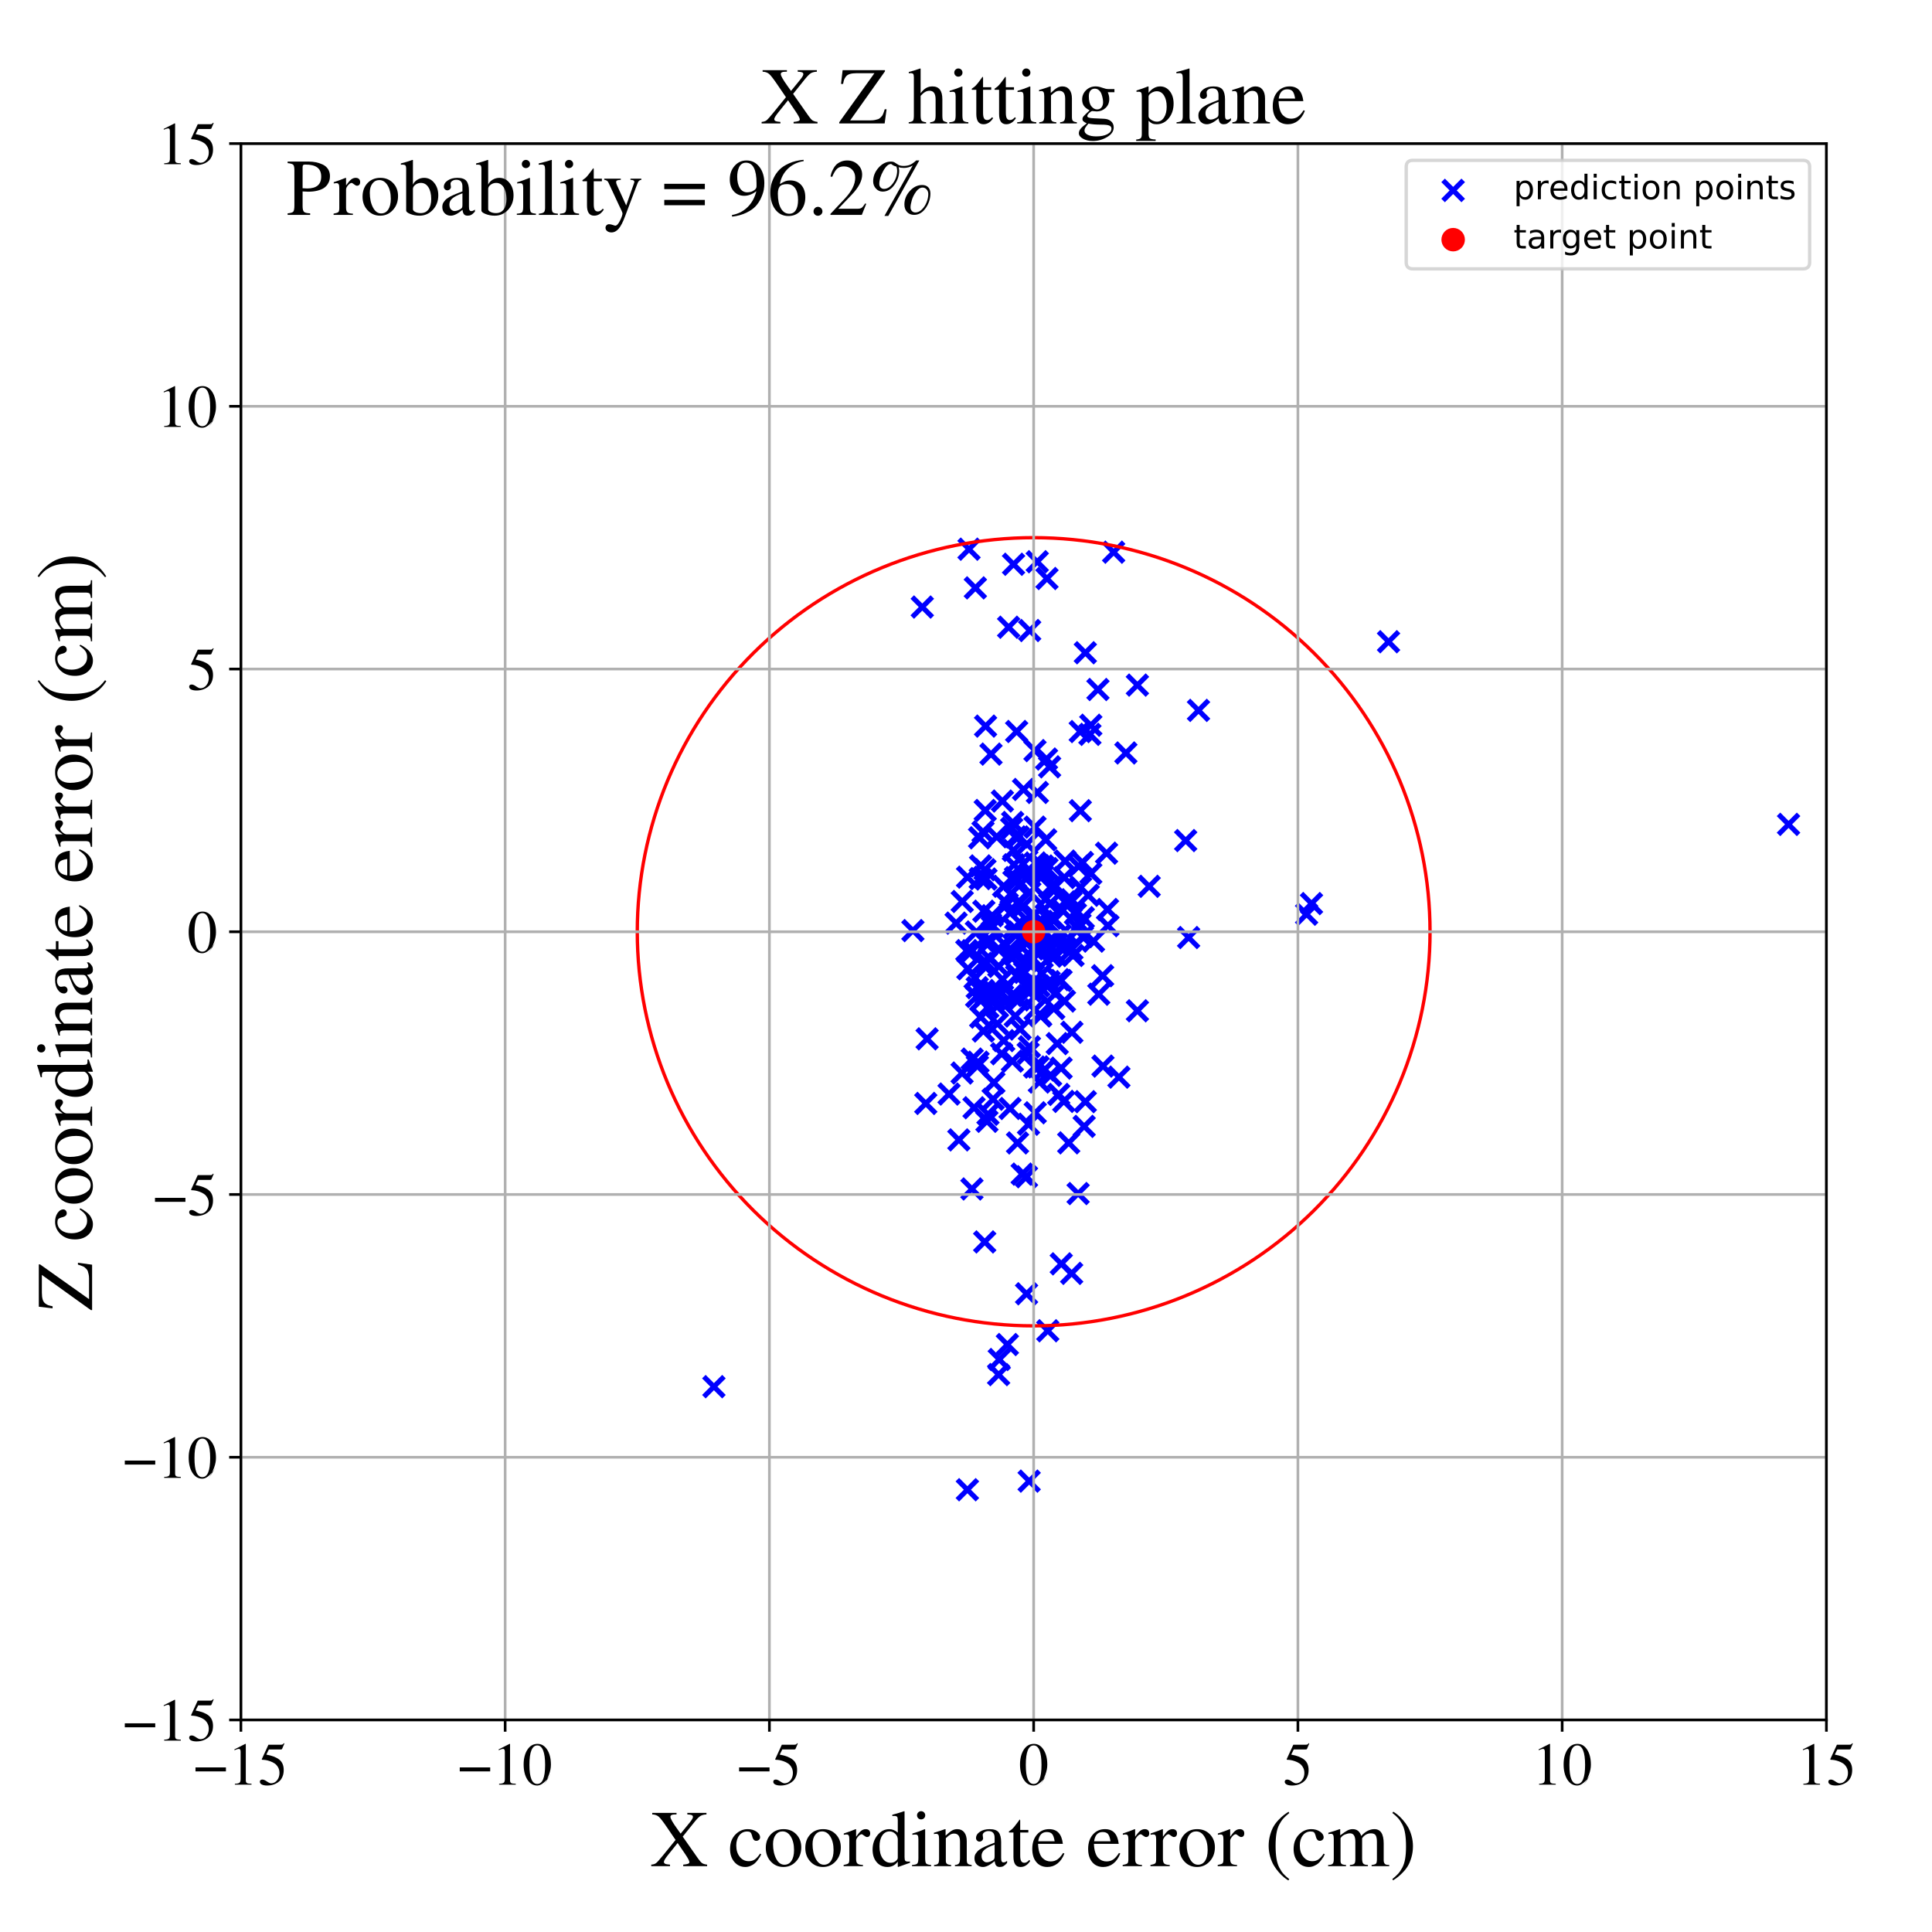 <?xml version="1.0" encoding="utf-8" standalone="no"?>
<!DOCTYPE svg PUBLIC "-//W3C//DTD SVG 1.1//EN"
  "http://www.w3.org/Graphics/SVG/1.1/DTD/svg11.dtd">
<!-- Created with matplotlib (https://matplotlib.org/) -->
<svg height="576pt" version="1.1" viewBox="0 0 576 576" width="576pt" xmlns="http://www.w3.org/2000/svg" xmlns:xlink="http://www.w3.org/1999/xlink">
 <defs>
  <style type="text/css">
*{stroke-linecap:butt;stroke-linejoin:round;}
  </style>
 </defs>
 <g id="figure_1">
  <g id="patch_1">
   <path d="M 0 576 
L 576 576 
L 576 0 
L 0 0 
z
" style="fill:#ffffff;"/>
  </g>
  <g id="axes_1">
   <g id="patch_2">
    <path d="M 71.822 512.784 
L 544.52 512.784 
L 544.52 42.802 
L 71.822 42.802 
z
" style="fill:#ffffff;"/>
   </g>
   <g id="PathCollection_1">
    <defs>
     <path d="M -3 3 
L 3 -3 
M -3 -3 
L 3 3 
" id="mcd0ebda81c" style="stroke:#0000ff;stroke-width:1.5;"/>
    </defs>
    <g clip-path="url(#p1903ec08a7)">
     <use style="fill:#0000ff;stroke:#0000ff;stroke-width:1.5;" x="314.673" xlink:href="#mcd0ebda81c" y="296.211"/>
     <use style="fill:#0000ff;stroke:#0000ff;stroke-width:1.5;" x="272.172" xlink:href="#mcd0ebda81c" y="277.442"/>
     <use style="fill:#0000ff;stroke:#0000ff;stroke-width:1.5;" x="319.501" xlink:href="#mcd0ebda81c" y="379.637"/>
     <use style="fill:#0000ff;stroke:#0000ff;stroke-width:1.5;" x="308.459" xlink:href="#mcd0ebda81c" y="318.127"/>
     <use style="fill:#0000ff;stroke:#0000ff;stroke-width:1.5;" x="302.959" xlink:href="#mcd0ebda81c" y="297.178"/>
     <use style="fill:#0000ff;stroke:#0000ff;stroke-width:1.5;" x="304.125" xlink:href="#mcd0ebda81c" y="306.803"/>
     <use style="fill:#0000ff;stroke:#0000ff;stroke-width:1.5;" x="300.712" xlink:href="#mcd0ebda81c" y="186.998"/>
     <use style="fill:#0000ff;stroke:#0000ff;stroke-width:1.5;" x="289.766" xlink:href="#mcd0ebda81c" y="354.469"/>
     <use style="fill:#0000ff;stroke:#0000ff;stroke-width:1.5;" x="313.215" xlink:href="#mcd0ebda81c" y="320.603"/>
     <use style="fill:#0000ff;stroke:#0000ff;stroke-width:1.5;" x="303.714" xlink:href="#mcd0ebda81c" y="277.891"/>
     <use style="fill:#0000ff;stroke:#0000ff;stroke-width:1.5;" x="413.973" xlink:href="#mcd0ebda81c" y="191.323"/>
     <use style="fill:#0000ff;stroke:#0000ff;stroke-width:1.5;" x="312.975" xlink:href="#mcd0ebda81c" y="269.472"/>
     <use style="fill:#0000ff;stroke:#0000ff;stroke-width:1.5;" x="322.972" xlink:href="#mcd0ebda81c" y="273.585"/>
     <use style="fill:#0000ff;stroke:#0000ff;stroke-width:1.5;" x="322.71" xlink:href="#mcd0ebda81c" y="257.128"/>
     <use style="fill:#0000ff;stroke:#0000ff;stroke-width:1.5;" x="282.944" xlink:href="#mcd0ebda81c" y="326.175"/>
     <use style="fill:#0000ff;stroke:#0000ff;stroke-width:1.5;" x="316.766" xlink:href="#mcd0ebda81c" y="271.367"/>
     <use style="fill:#0000ff;stroke:#0000ff;stroke-width:1.5;" x="276.013" xlink:href="#mcd0ebda81c" y="328.976"/>
     <use style="fill:#0000ff;stroke:#0000ff;stroke-width:1.5;" x="302.836" xlink:href="#mcd0ebda81c" y="278.862"/>
     <use style="fill:#0000ff;stroke:#0000ff;stroke-width:1.5;" x="316.138" xlink:href="#mcd0ebda81c" y="278.787"/>
     <use style="fill:#0000ff;stroke:#0000ff;stroke-width:1.5;" x="293.32" xlink:href="#mcd0ebda81c" y="271.661"/>
     <use style="fill:#0000ff;stroke:#0000ff;stroke-width:1.5;" x="328.832" xlink:href="#mcd0ebda81c" y="317.841"/>
     <use style="fill:#0000ff;stroke:#0000ff;stroke-width:1.5;" x="322.713" xlink:href="#mcd0ebda81c" y="279.223"/>
     <use style="fill:#0000ff;stroke:#0000ff;stroke-width:1.5;" x="297.725" xlink:href="#mcd0ebda81c" y="409.819"/>
     <use style="fill:#0000ff;stroke:#0000ff;stroke-width:1.5;" x="308.36" xlink:href="#mcd0ebda81c" y="272.883"/>
     <use style="fill:#0000ff;stroke:#0000ff;stroke-width:1.5;" x="294.358" xlink:href="#mcd0ebda81c" y="281.581"/>
     <use style="fill:#0000ff;stroke:#0000ff;stroke-width:1.5;" x="316.358" xlink:href="#mcd0ebda81c" y="318.453"/>
     <use style="fill:#0000ff;stroke:#0000ff;stroke-width:1.5;" x="292.382" xlink:href="#mcd0ebda81c" y="303.246"/>
     <use style="fill:#0000ff;stroke:#0000ff;stroke-width:1.5;" x="305.901" xlink:href="#mcd0ebda81c" y="262.022"/>
     <use style="fill:#0000ff;stroke:#0000ff;stroke-width:1.5;" x="317.157" xlink:href="#mcd0ebda81c" y="328.358"/>
     <use style="fill:#0000ff;stroke:#0000ff;stroke-width:1.5;" x="327.586" xlink:href="#mcd0ebda81c" y="296.413"/>
     <use style="fill:#0000ff;stroke:#0000ff;stroke-width:1.5;" x="316.348" xlink:href="#mcd0ebda81c" y="292.311"/>
     <use style="fill:#0000ff;stroke:#0000ff;stroke-width:1.5;" x="357.314" xlink:href="#mcd0ebda81c" y="211.79"/>
     <use style="fill:#0000ff;stroke:#0000ff;stroke-width:1.5;" x="309.655" xlink:href="#mcd0ebda81c" y="296.037"/>
     <use style="fill:#0000ff;stroke:#0000ff;stroke-width:1.5;" x="310.276" xlink:href="#mcd0ebda81c" y="302.895"/>
     <use style="fill:#0000ff;stroke:#0000ff;stroke-width:1.5;" x="313.211" xlink:href="#mcd0ebda81c" y="264.528"/>
     <use style="fill:#0000ff;stroke:#0000ff;stroke-width:1.5;" x="391.006" xlink:href="#mcd0ebda81c" y="269.394"/>
     <use style="fill:#0000ff;stroke:#0000ff;stroke-width:1.5;" x="303.074" xlink:href="#mcd0ebda81c" y="290.921"/>
     <use style="fill:#0000ff;stroke:#0000ff;stroke-width:1.5;" x="308.702" xlink:href="#mcd0ebda81c" y="257.28"/>
     <use style="fill:#0000ff;stroke:#0000ff;stroke-width:1.5;" x="339.103" xlink:href="#mcd0ebda81c" y="301.349"/>
     <use style="fill:#0000ff;stroke:#0000ff;stroke-width:1.5;" x="319.454" xlink:href="#mcd0ebda81c" y="268.252"/>
     <use style="fill:#0000ff;stroke:#0000ff;stroke-width:1.5;" x="327.338" xlink:href="#mcd0ebda81c" y="205.567"/>
     <use style="fill:#0000ff;stroke:#0000ff;stroke-width:1.5;" x="317.306" xlink:href="#mcd0ebda81c" y="261.628"/>
     <use style="fill:#0000ff;stroke:#0000ff;stroke-width:1.5;" x="309.727" xlink:href="#mcd0ebda81c" y="258.118"/>
     <use style="fill:#0000ff;stroke:#0000ff;stroke-width:1.5;" x="332.018" xlink:href="#mcd0ebda81c" y="164.625"/>
     <use style="fill:#0000ff;stroke:#0000ff;stroke-width:1.5;" x="293.73" xlink:href="#mcd0ebda81c" y="241.624"/>
     <use style="fill:#0000ff;stroke:#0000ff;stroke-width:1.5;" x="314.642" xlink:href="#mcd0ebda81c" y="264.063"/>
     <use style="fill:#0000ff;stroke:#0000ff;stroke-width:1.5;" x="304.653" xlink:href="#mcd0ebda81c" y="270.517"/>
     <use style="fill:#0000ff;stroke:#0000ff;stroke-width:1.5;" x="301.149" xlink:href="#mcd0ebda81c" y="272.147"/>
     <use style="fill:#0000ff;stroke:#0000ff;stroke-width:1.5;" x="533.232" xlink:href="#mcd0ebda81c" y="245.778"/>
     <use style="fill:#0000ff;stroke:#0000ff;stroke-width:1.5;" x="319.302" xlink:href="#mcd0ebda81c" y="268.927"/>
     <use style="fill:#0000ff;stroke:#0000ff;stroke-width:1.5;" x="301.131" xlink:href="#mcd0ebda81c" y="330.476"/>
     <use style="fill:#0000ff;stroke:#0000ff;stroke-width:1.5;" x="288.555" xlink:href="#mcd0ebda81c" y="288.831"/>
     <use style="fill:#0000ff;stroke:#0000ff;stroke-width:1.5;" x="309.243" xlink:href="#mcd0ebda81c" y="167.474"/>
     <use style="fill:#0000ff;stroke:#0000ff;stroke-width:1.5;" x="301.825" xlink:href="#mcd0ebda81c" y="316.364"/>
     <use style="fill:#0000ff;stroke:#0000ff;stroke-width:1.5;" x="274.972" xlink:href="#mcd0ebda81c" y="180.984"/>
     <use style="fill:#0000ff;stroke:#0000ff;stroke-width:1.5;" x="292.043" xlink:href="#mcd0ebda81c" y="249.781"/>
     <use style="fill:#0000ff;stroke:#0000ff;stroke-width:1.5;" x="295.456" xlink:href="#mcd0ebda81c" y="224.826"/>
     <use style="fill:#0000ff;stroke:#0000ff;stroke-width:1.5;" x="309.486" xlink:href="#mcd0ebda81c" y="318.074"/>
     <use style="fill:#0000ff;stroke:#0000ff;stroke-width:1.5;" x="306.538" xlink:href="#mcd0ebda81c" y="313.989"/>
     <use style="fill:#0000ff;stroke:#0000ff;stroke-width:1.5;" x="313.337" xlink:href="#mcd0ebda81c" y="273.706"/>
     <use style="fill:#0000ff;stroke:#0000ff;stroke-width:1.5;" x="333.59" xlink:href="#mcd0ebda81c" y="321.134"/>
     <use style="fill:#0000ff;stroke:#0000ff;stroke-width:1.5;" x="326.01" xlink:href="#mcd0ebda81c" y="280.58"/>
     <use style="fill:#0000ff;stroke:#0000ff;stroke-width:1.5;" x="314.842" xlink:href="#mcd0ebda81c" y="284.712"/>
     <use style="fill:#0000ff;stroke:#0000ff;stroke-width:1.5;" x="317.718" xlink:href="#mcd0ebda81c" y="280.923"/>
     <use style="fill:#0000ff;stroke:#0000ff;stroke-width:1.5;" x="311.755" xlink:href="#mcd0ebda81c" y="250.375"/>
     <use style="fill:#0000ff;stroke:#0000ff;stroke-width:1.5;" x="309.132" xlink:href="#mcd0ebda81c" y="278.171"/>
     <use style="fill:#0000ff;stroke:#0000ff;stroke-width:1.5;" x="302.758" xlink:href="#mcd0ebda81c" y="249.509"/>
     <use style="fill:#0000ff;stroke:#0000ff;stroke-width:1.5;" x="306.823" xlink:href="#mcd0ebda81c" y="441.575"/>
     <use style="fill:#0000ff;stroke:#0000ff;stroke-width:1.5;" x="289.849" xlink:href="#mcd0ebda81c" y="283.432"/>
     <use style="fill:#0000ff;stroke:#0000ff;stroke-width:1.5;" x="309.32" xlink:href="#mcd0ebda81c" y="282.227"/>
     <use style="fill:#0000ff;stroke:#0000ff;stroke-width:1.5;" x="289.842" xlink:href="#mcd0ebda81c" y="315.752"/>
     <use style="fill:#0000ff;stroke:#0000ff;stroke-width:1.5;" x="310.849" xlink:href="#mcd0ebda81c" y="258.188"/>
     <use style="fill:#0000ff;stroke:#0000ff;stroke-width:1.5;" x="303.103" xlink:href="#mcd0ebda81c" y="218.083"/>
     <use style="fill:#0000ff;stroke:#0000ff;stroke-width:1.5;" x="292.34" xlink:href="#mcd0ebda81c" y="258.156"/>
     <use style="fill:#0000ff;stroke:#0000ff;stroke-width:1.5;" x="306.044" xlink:href="#mcd0ebda81c" y="350.826"/>
     <use style="fill:#0000ff;stroke:#0000ff;stroke-width:1.5;" x="301.634" xlink:href="#mcd0ebda81c" y="296.792"/>
     <use style="fill:#0000ff;stroke:#0000ff;stroke-width:1.5;" x="300.296" xlink:href="#mcd0ebda81c" y="269.478"/>
     <use style="fill:#0000ff;stroke:#0000ff;stroke-width:1.5;" x="306.06" xlink:href="#mcd0ebda81c" y="385.721"/>
     <use style="fill:#0000ff;stroke:#0000ff;stroke-width:1.5;" x="290.398" xlink:href="#mcd0ebda81c" y="330.259"/>
     <use style="fill:#0000ff;stroke:#0000ff;stroke-width:1.5;" x="295.794" xlink:href="#mcd0ebda81c" y="273.002"/>
     <use style="fill:#0000ff;stroke:#0000ff;stroke-width:1.5;" x="323.228" xlink:href="#mcd0ebda81c" y="335.813"/>
     <use style="fill:#0000ff;stroke:#0000ff;stroke-width:1.5;" x="324.45" xlink:href="#mcd0ebda81c" y="266.91"/>
     <use style="fill:#0000ff;stroke:#0000ff;stroke-width:1.5;" x="302.265" xlink:href="#mcd0ebda81c" y="276.713"/>
     <use style="fill:#0000ff;stroke:#0000ff;stroke-width:1.5;" x="297.212" xlink:href="#mcd0ebda81c" y="300.069"/>
     <use style="fill:#0000ff;stroke:#0000ff;stroke-width:1.5;" x="294.83" xlink:href="#mcd0ebda81c" y="279.973"/>
     <use style="fill:#0000ff;stroke:#0000ff;stroke-width:1.5;" x="306.359" xlink:href="#mcd0ebda81c" y="274.476"/>
     <use style="fill:#0000ff;stroke:#0000ff;stroke-width:1.5;" x="302.753" xlink:href="#mcd0ebda81c" y="263.015"/>
     <use style="fill:#0000ff;stroke:#0000ff;stroke-width:1.5;" x="329.905" xlink:href="#mcd0ebda81c" y="254.364"/>
     <use style="fill:#0000ff;stroke:#0000ff;stroke-width:1.5;" x="297.599" xlink:href="#mcd0ebda81c" y="282.946"/>
     <use style="fill:#0000ff;stroke:#0000ff;stroke-width:1.5;" x="306.982" xlink:href="#mcd0ebda81c" y="187.98"/>
     <use style="fill:#0000ff;stroke:#0000ff;stroke-width:1.5;" x="303.363" xlink:href="#mcd0ebda81c" y="340.747"/>
     <use style="fill:#0000ff;stroke:#0000ff;stroke-width:1.5;" x="309.686" xlink:href="#mcd0ebda81c" y="274.749"/>
     <use style="fill:#0000ff;stroke:#0000ff;stroke-width:1.5;" x="305.16" xlink:href="#mcd0ebda81c" y="235.369"/>
     <use style="fill:#0000ff;stroke:#0000ff;stroke-width:1.5;" x="353.494" xlink:href="#mcd0ebda81c" y="250.603"/>
     <use style="fill:#0000ff;stroke:#0000ff;stroke-width:1.5;" x="303.614" xlink:href="#mcd0ebda81c" y="298.112"/>
     <use style="fill:#0000ff;stroke:#0000ff;stroke-width:1.5;" x="292.235" xlink:href="#mcd0ebda81c" y="261.939"/>
     <use style="fill:#0000ff;stroke:#0000ff;stroke-width:1.5;" x="303.764" xlink:href="#mcd0ebda81c" y="268.735"/>
     <use style="fill:#0000ff;stroke:#0000ff;stroke-width:1.5;" x="389.552" xlink:href="#mcd0ebda81c" y="272.556"/>
     <use style="fill:#0000ff;stroke:#0000ff;stroke-width:1.5;" x="310.798" xlink:href="#mcd0ebda81c" y="261.152"/>
     <use style="fill:#0000ff;stroke:#0000ff;stroke-width:1.5;" x="288.461" xlink:href="#mcd0ebda81c" y="261.519"/>
     <use style="fill:#0000ff;stroke:#0000ff;stroke-width:1.5;" x="297.157" xlink:href="#mcd0ebda81c" y="249.479"/>
     <use style="fill:#0000ff;stroke:#0000ff;stroke-width:1.5;" x="298.887" xlink:href="#mcd0ebda81c" y="291.976"/>
     <use style="fill:#0000ff;stroke:#0000ff;stroke-width:1.5;" x="293.177" xlink:href="#mcd0ebda81c" y="307.375"/>
     <use style="fill:#0000ff;stroke:#0000ff;stroke-width:1.5;" x="297.916" xlink:href="#mcd0ebda81c" y="405.321"/>
     <use style="fill:#0000ff;stroke:#0000ff;stroke-width:1.5;" x="314.483" xlink:href="#mcd0ebda81c" y="274.183"/>
     <use style="fill:#0000ff;stroke:#0000ff;stroke-width:1.5;" x="294.045" xlink:href="#mcd0ebda81c" y="287.023"/>
     <use style="fill:#0000ff;stroke:#0000ff;stroke-width:1.5;" x="288.246" xlink:href="#mcd0ebda81c" y="283.411"/>
     <use style="fill:#0000ff;stroke:#0000ff;stroke-width:1.5;" x="317.367" xlink:href="#mcd0ebda81c" y="298.449"/>
     <use style="fill:#0000ff;stroke:#0000ff;stroke-width:1.5;" x="311.391" xlink:href="#mcd0ebda81c" y="318.955"/>
     <use style="fill:#0000ff;stroke:#0000ff;stroke-width:1.5;" x="322.062" xlink:href="#mcd0ebda81c" y="218.108"/>
     <use style="fill:#0000ff;stroke:#0000ff;stroke-width:1.5;" x="312.231" xlink:href="#mcd0ebda81c" y="294.078"/>
     <use style="fill:#0000ff;stroke:#0000ff;stroke-width:1.5;" x="212.845" xlink:href="#mcd0ebda81c" y="413.417"/>
     <use style="fill:#0000ff;stroke:#0000ff;stroke-width:1.5;" x="306.713" xlink:href="#mcd0ebda81c" y="261.093"/>
     <use style="fill:#0000ff;stroke:#0000ff;stroke-width:1.5;" x="325.205" xlink:href="#mcd0ebda81c" y="260.412"/>
     <use style="fill:#0000ff;stroke:#0000ff;stroke-width:1.5;" x="299.213" xlink:href="#mcd0ebda81c" y="264.218"/>
     <use style="fill:#0000ff;stroke:#0000ff;stroke-width:1.5;" x="311.86" xlink:href="#mcd0ebda81c" y="267.905"/>
     <use style="fill:#0000ff;stroke:#0000ff;stroke-width:1.5;" x="276.406" xlink:href="#mcd0ebda81c" y="309.715"/>
     <use style="fill:#0000ff;stroke:#0000ff;stroke-width:1.5;" x="303.557" xlink:href="#mcd0ebda81c" y="290.804"/>
     <use style="fill:#0000ff;stroke:#0000ff;stroke-width:1.5;" x="291.181" xlink:href="#mcd0ebda81c" y="297.079"/>
     <use style="fill:#0000ff;stroke:#0000ff;stroke-width:1.5;" x="314.165" xlink:href="#mcd0ebda81c" y="300.679"/>
     <use style="fill:#0000ff;stroke:#0000ff;stroke-width:1.5;" x="288.903" xlink:href="#mcd0ebda81c" y="163.734"/>
     <use style="fill:#0000ff;stroke:#0000ff;stroke-width:1.5;" x="309.262" xlink:href="#mcd0ebda81c" y="275.622"/>
     <use style="fill:#0000ff;stroke:#0000ff;stroke-width:1.5;" x="319.569" xlink:href="#mcd0ebda81c" y="307.759"/>
     <use style="fill:#0000ff;stroke:#0000ff;stroke-width:1.5;" x="302.179" xlink:href="#mcd0ebda81c" y="168.228"/>
     <use style="fill:#0000ff;stroke:#0000ff;stroke-width:1.5;" x="310.701" xlink:href="#mcd0ebda81c" y="290.246"/>
     <use style="fill:#0000ff;stroke:#0000ff;stroke-width:1.5;" x="301.91" xlink:href="#mcd0ebda81c" y="283.659"/>
     <use style="fill:#0000ff;stroke:#0000ff;stroke-width:1.5;" x="293.837" xlink:href="#mcd0ebda81c" y="216.48"/>
     <use style="fill:#0000ff;stroke:#0000ff;stroke-width:1.5;" x="298.574" xlink:href="#mcd0ebda81c" y="295.959"/>
     <use style="fill:#0000ff;stroke:#0000ff;stroke-width:1.5;" x="285.871" xlink:href="#mcd0ebda81c" y="339.844"/>
     <use style="fill:#0000ff;stroke:#0000ff;stroke-width:1.5;" x="309.867" xlink:href="#mcd0ebda81c" y="322.598"/>
     <use style="fill:#0000ff;stroke:#0000ff;stroke-width:1.5;" x="304.391" xlink:href="#mcd0ebda81c" y="279.659"/>
     <use style="fill:#0000ff;stroke:#0000ff;stroke-width:1.5;" x="296.711" xlink:href="#mcd0ebda81c" y="297.923"/>
     <use style="fill:#0000ff;stroke:#0000ff;stroke-width:1.5;" x="304.742" xlink:href="#mcd0ebda81c" y="350.047"/>
     <use style="fill:#0000ff;stroke:#0000ff;stroke-width:1.5;" x="294.502" xlink:href="#mcd0ebda81c" y="300.334"/>
     <use style="fill:#0000ff;stroke:#0000ff;stroke-width:1.5;" x="323.572" xlink:href="#mcd0ebda81c" y="328.447"/>
     <use style="fill:#0000ff;stroke:#0000ff;stroke-width:1.5;" x="313.37" xlink:href="#mcd0ebda81c" y="285.077"/>
     <use style="fill:#0000ff;stroke:#0000ff;stroke-width:1.5;" x="294.551" xlink:href="#mcd0ebda81c" y="332.214"/>
     <use style="fill:#0000ff;stroke:#0000ff;stroke-width:1.5;" x="312.781" xlink:href="#mcd0ebda81c" y="292.662"/>
     <use style="fill:#0000ff;stroke:#0000ff;stroke-width:1.5;" x="308.565" xlink:href="#mcd0ebda81c" y="223.782"/>
     <use style="fill:#0000ff;stroke:#0000ff;stroke-width:1.5;" x="319.915" xlink:href="#mcd0ebda81c" y="284.856"/>
     <use style="fill:#0000ff;stroke:#0000ff;stroke-width:1.5;" x="291.386" xlink:href="#mcd0ebda81c" y="317.834"/>
     <use style="fill:#0000ff;stroke:#0000ff;stroke-width:1.5;" x="298.627" xlink:href="#mcd0ebda81c" y="314.169"/>
     <use style="fill:#0000ff;stroke:#0000ff;stroke-width:1.5;" x="301.608" xlink:href="#mcd0ebda81c" y="246.98"/>
     <use style="fill:#0000ff;stroke:#0000ff;stroke-width:1.5;" x="307.616" xlink:href="#mcd0ebda81c" y="293.199"/>
     <use style="fill:#0000ff;stroke:#0000ff;stroke-width:1.5;" x="292.88" xlink:href="#mcd0ebda81c" y="297.812"/>
     <use style="fill:#0000ff;stroke:#0000ff;stroke-width:1.5;" x="298.855" xlink:href="#mcd0ebda81c" y="238.825"/>
     <use style="fill:#0000ff;stroke:#0000ff;stroke-width:1.5;" x="293.961" xlink:href="#mcd0ebda81c" y="262.072"/>
     <use style="fill:#0000ff;stroke:#0000ff;stroke-width:1.5;" x="296.316" xlink:href="#mcd0ebda81c" y="322.775"/>
     <use style="fill:#0000ff;stroke:#0000ff;stroke-width:1.5;" x="295.859" xlink:href="#mcd0ebda81c" y="276.331"/>
     <use style="fill:#0000ff;stroke:#0000ff;stroke-width:1.5;" x="309.714" xlink:href="#mcd0ebda81c" y="293.959"/>
     <use style="fill:#0000ff;stroke:#0000ff;stroke-width:1.5;" x="308.643" xlink:href="#mcd0ebda81c" y="331.758"/>
     <use style="fill:#0000ff;stroke:#0000ff;stroke-width:1.5;" x="308.073" xlink:href="#mcd0ebda81c" y="285.873"/>
     <use style="fill:#0000ff;stroke:#0000ff;stroke-width:1.5;" x="322.161" xlink:href="#mcd0ebda81c" y="264.589"/>
     <use style="fill:#0000ff;stroke:#0000ff;stroke-width:1.5;" x="302.688" xlink:href="#mcd0ebda81c" y="302.923"/>
     <use style="fill:#0000ff;stroke:#0000ff;stroke-width:1.5;" x="293.642" xlink:href="#mcd0ebda81c" y="259.288"/>
     <use style="fill:#0000ff;stroke:#0000ff;stroke-width:1.5;" x="296.081" xlink:href="#mcd0ebda81c" y="327.719"/>
     <use style="fill:#0000ff;stroke:#0000ff;stroke-width:1.5;" x="315.049" xlink:href="#mcd0ebda81c" y="281.354"/>
     <use style="fill:#0000ff;stroke:#0000ff;stroke-width:1.5;" x="305.044" xlink:href="#mcd0ebda81c" y="257.562"/>
     <use style="fill:#0000ff;stroke:#0000ff;stroke-width:1.5;" x="306.636" xlink:href="#mcd0ebda81c" y="335.174"/>
     <use style="fill:#0000ff;stroke:#0000ff;stroke-width:1.5;" x="322.085" xlink:href="#mcd0ebda81c" y="241.692"/>
     <use style="fill:#0000ff;stroke:#0000ff;stroke-width:1.5;" x="330.304" xlink:href="#mcd0ebda81c" y="275.973"/>
     <use style="fill:#0000ff;stroke:#0000ff;stroke-width:1.5;" x="299.441" xlink:href="#mcd0ebda81c" y="281.521"/>
     <use style="fill:#0000ff;stroke:#0000ff;stroke-width:1.5;" x="291.345" xlink:href="#mcd0ebda81c" y="294.464"/>
     <use style="fill:#0000ff;stroke:#0000ff;stroke-width:1.5;" x="293.577" xlink:href="#mcd0ebda81c" y="370.263"/>
     <use style="fill:#0000ff;stroke:#0000ff;stroke-width:1.5;" x="300.335" xlink:href="#mcd0ebda81c" y="400.853"/>
     <use style="fill:#0000ff;stroke:#0000ff;stroke-width:1.5;" x="315.201" xlink:href="#mcd0ebda81c" y="311.139"/>
     <use style="fill:#0000ff;stroke:#0000ff;stroke-width:1.5;" x="305.925" xlink:href="#mcd0ebda81c" y="286.558"/>
     <use style="fill:#0000ff;stroke:#0000ff;stroke-width:1.5;" x="285.046" xlink:href="#mcd0ebda81c" y="275.214"/>
     <use style="fill:#0000ff;stroke:#0000ff;stroke-width:1.5;" x="306.907" xlink:href="#mcd0ebda81c" y="312.088"/>
     <use style="fill:#0000ff;stroke:#0000ff;stroke-width:1.5;" x="299.255" xlink:href="#mcd0ebda81c" y="310.239"/>
     <use style="fill:#0000ff;stroke:#0000ff;stroke-width:1.5;" x="309.497" xlink:href="#mcd0ebda81c" y="277.766"/>
     <use style="fill:#0000ff;stroke:#0000ff;stroke-width:1.5;" x="315.642" xlink:href="#mcd0ebda81c" y="326.293"/>
     <use style="fill:#0000ff;stroke:#0000ff;stroke-width:1.5;" x="286.878" xlink:href="#mcd0ebda81c" y="268.767"/>
     <use style="fill:#0000ff;stroke:#0000ff;stroke-width:1.5;" x="318.625" xlink:href="#mcd0ebda81c" y="340.72"/>
     <use style="fill:#0000ff;stroke:#0000ff;stroke-width:1.5;" x="319.577" xlink:href="#mcd0ebda81c" y="282.978"/>
     <use style="fill:#0000ff;stroke:#0000ff;stroke-width:1.5;" x="295.322" xlink:href="#mcd0ebda81c" y="275.4"/>
     <use style="fill:#0000ff;stroke:#0000ff;stroke-width:1.5;" x="288.412" xlink:href="#mcd0ebda81c" y="444.141"/>
     <use style="fill:#0000ff;stroke:#0000ff;stroke-width:1.5;" x="291.585" xlink:href="#mcd0ebda81c" y="316.669"/>
     <use style="fill:#0000ff;stroke:#0000ff;stroke-width:1.5;" x="306.155" xlink:href="#mcd0ebda81c" y="251.648"/>
     <use style="fill:#0000ff;stroke:#0000ff;stroke-width:1.5;" x="308.621" xlink:href="#mcd0ebda81c" y="301.052"/>
     <use style="fill:#0000ff;stroke:#0000ff;stroke-width:1.5;" x="302.686" xlink:href="#mcd0ebda81c" y="284.693"/>
     <use style="fill:#0000ff;stroke:#0000ff;stroke-width:1.5;" x="309.703" xlink:href="#mcd0ebda81c" y="283.791"/>
     <use style="fill:#0000ff;stroke:#0000ff;stroke-width:1.5;" x="312.929" xlink:href="#mcd0ebda81c" y="228.619"/>
     <use style="fill:#0000ff;stroke:#0000ff;stroke-width:1.5;" x="293.976" xlink:href="#mcd0ebda81c" y="296.56"/>
     <use style="fill:#0000ff;stroke:#0000ff;stroke-width:1.5;" x="342.617" xlink:href="#mcd0ebda81c" y="264.247"/>
     <use style="fill:#0000ff;stroke:#0000ff;stroke-width:1.5;" x="320.62" xlink:href="#mcd0ebda81c" y="272.462"/>
     <use style="fill:#0000ff;stroke:#0000ff;stroke-width:1.5;" x="312.189" xlink:href="#mcd0ebda81c" y="281.148"/>
     <use style="fill:#0000ff;stroke:#0000ff;stroke-width:1.5;" x="309.937" xlink:href="#mcd0ebda81c" y="302.509"/>
     <use style="fill:#0000ff;stroke:#0000ff;stroke-width:1.5;" x="305.682" xlink:href="#mcd0ebda81c" y="293.736"/>
     <use style="fill:#0000ff;stroke:#0000ff;stroke-width:1.5;" x="307.945" xlink:href="#mcd0ebda81c" y="282.903"/>
     <use style="fill:#0000ff;stroke:#0000ff;stroke-width:1.5;" x="301.438" xlink:href="#mcd0ebda81c" y="266.449"/>
     <use style="fill:#0000ff;stroke:#0000ff;stroke-width:1.5;" x="312.379" xlink:href="#mcd0ebda81c" y="396.749"/>
     <use style="fill:#0000ff;stroke:#0000ff;stroke-width:1.5;" x="302.75" xlink:href="#mcd0ebda81c" y="261.647"/>
     <use style="fill:#0000ff;stroke:#0000ff;stroke-width:1.5;" x="301.909" xlink:href="#mcd0ebda81c" y="245.196"/>
     <use style="fill:#0000ff;stroke:#0000ff;stroke-width:1.5;" x="307.037" xlink:href="#mcd0ebda81c" y="266.088"/>
     <use style="fill:#0000ff;stroke:#0000ff;stroke-width:1.5;" x="294.932" xlink:href="#mcd0ebda81c" y="285.66"/>
     <use style="fill:#0000ff;stroke:#0000ff;stroke-width:1.5;" x="321.293" xlink:href="#mcd0ebda81c" y="276.778"/>
     <use style="fill:#0000ff;stroke:#0000ff;stroke-width:1.5;" x="311.338" xlink:href="#mcd0ebda81c" y="259.459"/>
     <use style="fill:#0000ff;stroke:#0000ff;stroke-width:1.5;" x="290.695" xlink:href="#mcd0ebda81c" y="291.6"/>
     <use style="fill:#0000ff;stroke:#0000ff;stroke-width:1.5;" x="293.224" xlink:href="#mcd0ebda81c" y="295.322"/>
     <use style="fill:#0000ff;stroke:#0000ff;stroke-width:1.5;" x="296.666" xlink:href="#mcd0ebda81c" y="295.987"/>
     <use style="fill:#0000ff;stroke:#0000ff;stroke-width:1.5;" x="324.942" xlink:href="#mcd0ebda81c" y="218.937"/>
     <use style="fill:#0000ff;stroke:#0000ff;stroke-width:1.5;" x="335.666" xlink:href="#mcd0ebda81c" y="224.486"/>
     <use style="fill:#0000ff;stroke:#0000ff;stroke-width:1.5;" x="316.405" xlink:href="#mcd0ebda81c" y="376.8"/>
     <use style="fill:#0000ff;stroke:#0000ff;stroke-width:1.5;" x="309.289" xlink:href="#mcd0ebda81c" y="236.256"/>
     <use style="fill:#0000ff;stroke:#0000ff;stroke-width:1.5;" x="293.072" xlink:href="#mcd0ebda81c" y="248.005"/>
     <use style="fill:#0000ff;stroke:#0000ff;stroke-width:1.5;" x="317.457" xlink:href="#mcd0ebda81c" y="282.576"/>
     <use style="fill:#0000ff;stroke:#0000ff;stroke-width:1.5;" x="312.137" xlink:href="#mcd0ebda81c" y="172.476"/>
     <use style="fill:#0000ff;stroke:#0000ff;stroke-width:1.5;" x="312.004" xlink:href="#mcd0ebda81c" y="226.292"/>
     <use style="fill:#0000ff;stroke:#0000ff;stroke-width:1.5;" x="291.1" xlink:href="#mcd0ebda81c" y="277.851"/>
     <use style="fill:#0000ff;stroke:#0000ff;stroke-width:1.5;" x="307.22" xlink:href="#mcd0ebda81c" y="295.432"/>
     <use style="fill:#0000ff;stroke:#0000ff;stroke-width:1.5;" x="303.577" xlink:href="#mcd0ebda81c" y="249.517"/>
     <use style="fill:#0000ff;stroke:#0000ff;stroke-width:1.5;" x="339.097" xlink:href="#mcd0ebda81c" y="204.253"/>
     <use style="fill:#0000ff;stroke:#0000ff;stroke-width:1.5;" x="302.284" xlink:href="#mcd0ebda81c" y="257.82"/>
     <use style="fill:#0000ff;stroke:#0000ff;stroke-width:1.5;" x="305.476" xlink:href="#mcd0ebda81c" y="289.883"/>
     <use style="fill:#0000ff;stroke:#0000ff;stroke-width:1.5;" x="302.117" xlink:href="#mcd0ebda81c" y="253.529"/>
     <use style="fill:#0000ff;stroke:#0000ff;stroke-width:1.5;" x="325.209" xlink:href="#mcd0ebda81c" y="216.219"/>
     <use style="fill:#0000ff;stroke:#0000ff;stroke-width:1.5;" x="323.583" xlink:href="#mcd0ebda81c" y="194.607"/>
     <use style="fill:#0000ff;stroke:#0000ff;stroke-width:1.5;" x="308.574" xlink:href="#mcd0ebda81c" y="246.593"/>
     <use style="fill:#0000ff;stroke:#0000ff;stroke-width:1.5;" x="297.798" xlink:href="#mcd0ebda81c" y="288.112"/>
     <use style="fill:#0000ff;stroke:#0000ff;stroke-width:1.5;" x="290.793" xlink:href="#mcd0ebda81c" y="175.267"/>
     <use style="fill:#0000ff;stroke:#0000ff;stroke-width:1.5;" x="294.244" xlink:href="#mcd0ebda81c" y="334.299"/>
     <use style="fill:#0000ff;stroke:#0000ff;stroke-width:1.5;" x="315.654" xlink:href="#mcd0ebda81c" y="292.066"/>
     <use style="fill:#0000ff;stroke:#0000ff;stroke-width:1.5;" x="300.932" xlink:href="#mcd0ebda81c" y="284.858"/>
     <use style="fill:#0000ff;stroke:#0000ff;stroke-width:1.5;" x="310.679" xlink:href="#mcd0ebda81c" y="274.692"/>
     <use style="fill:#0000ff;stroke:#0000ff;stroke-width:1.5;" x="312.149" xlink:href="#mcd0ebda81c" y="258.962"/>
     <use style="fill:#0000ff;stroke:#0000ff;stroke-width:1.5;" x="354.37" xlink:href="#mcd0ebda81c" y="279.514"/>
     <use style="fill:#0000ff;stroke:#0000ff;stroke-width:1.5;" x="292.764" xlink:href="#mcd0ebda81c" y="287.253"/>
     <use style="fill:#0000ff;stroke:#0000ff;stroke-width:1.5;" x="309.82" xlink:href="#mcd0ebda81c" y="283.484"/>
     <use style="fill:#0000ff;stroke:#0000ff;stroke-width:1.5;" x="321.991" xlink:href="#mcd0ebda81c" y="275.477"/>
     <use style="fill:#0000ff;stroke:#0000ff;stroke-width:1.5;" x="321.428" xlink:href="#mcd0ebda81c" y="355.843"/>
     <use style="fill:#0000ff;stroke:#0000ff;stroke-width:1.5;" x="286.829" xlink:href="#mcd0ebda81c" y="319.907"/>
     <use style="fill:#0000ff;stroke:#0000ff;stroke-width:1.5;" x="330.196" xlink:href="#mcd0ebda81c" y="271.142"/>
     <use style="fill:#0000ff;stroke:#0000ff;stroke-width:1.5;" x="317.534" xlink:href="#mcd0ebda81c" y="268.868"/>
     <use style="fill:#0000ff;stroke:#0000ff;stroke-width:1.5;" x="328.737" xlink:href="#mcd0ebda81c" y="290.891"/>
     <use style="fill:#0000ff;stroke:#0000ff;stroke-width:1.5;" x="297.354" xlink:href="#mcd0ebda81c" y="305.196"/>
     <use style="fill:#0000ff;stroke:#0000ff;stroke-width:1.5;" x="317.544" xlink:href="#mcd0ebda81c" y="256.716"/>
     <use style="fill:#0000ff;stroke:#0000ff;stroke-width:1.5;" x="321.558" xlink:href="#mcd0ebda81c" y="258.232"/>
    </g>
   </g>
   <g id="PathCollection_2">
    <defs>
     <path d="M 0 3 
C 0.796 3 1.559 2.684 2.121 2.121 
C 2.684 1.559 3 0.796 3 0 
C 3 -0.796 2.684 -1.559 2.121 -2.121 
C 1.559 -2.684 0.796 -3 0 -3 
C -0.796 -3 -1.559 -2.684 -2.121 -2.121 
C -2.684 -1.559 -3 -0.796 -3 0 
C -3 0.796 -2.684 1.559 -2.121 2.121 
C -1.559 2.684 -0.796 3 0 3 
z
" id="mb59d2d1d9f" style="stroke:#ff0000;"/>
    </defs>
    <g clip-path="url(#p1903ec08a7)">
     <use style="fill:#ff0000;stroke:#ff0000;" x="308.171" xlink:href="#mb59d2d1d9f" y="277.793"/>
    </g>
   </g>
   <g id="patch_3">
    <path clip-path="url(#p1903ec08a7)" d="M 308.171 395.288 
C 339.511 395.288 369.572 382.908 391.733 360.875 
C 413.894 338.841 426.346 308.953 426.346 277.793 
C 426.346 246.633 413.894 216.745 391.733 194.711 
C 369.572 172.677 339.511 160.297 308.171 160.297 
C 276.831 160.297 246.77 172.677 224.609 194.711 
C 202.448 216.745 189.997 246.633 189.997 277.793 
C 189.997 308.953 202.448 338.841 224.609 360.875 
C 246.77 382.908 276.831 395.288 308.171 395.288 
z
" style="fill:none;stroke:#ff0000;stroke-linejoin:miter;"/>
   </g>
   <g id="matplotlib.axis_1">
    <g id="xtick_1">
     <g id="line2d_1">
      <path clip-path="url(#p1903ec08a7)" d="M 71.822 512.784 
L 71.822 42.802 
" style="fill:none;stroke:#b0b0b0;stroke-linecap:square;stroke-width:0.8;"/>
     </g>
     <g id="line2d_2">
      <defs>
       <path d="M 0 0 
L 0 3.5 
" id="m7f55d4c2e5" style="stroke:#000000;stroke-width:0.8;"/>
      </defs>
      <g>
       <use style="stroke:#000000;stroke-width:0.8;" x="71.822" xlink:href="#m7f55d4c2e5" y="512.784"/>
      </g>
     </g>
     <g id="text_1">
      <!-- −15 -->
      <defs>
       <path d="M 3 22 
L 3 28.594 
L 53.406 28.594 
L 53.406 22 
z
" id="FreeSerif-8722"/>
       <path d="M 18.297 59.297 
Q 16.5 59.297 11.094 57.094 
L 11.094 58.5 
L 29.094 67.594 
L 29.906 67.406 
L 29.906 7.406 
Q 29.906 3.797 31.703 2.688 
Q 33.5 1.594 39.406 1.5 
L 39.406 0 
L 11.797 0 
L 11.797 1.5 
Q 17.406 1.703 19.344 3.141 
Q 21.297 4.594 21.297 9.297 
L 21.297 54.594 
Q 21.297 59.297 18.297 59.297 
z
" id="FreeSerif-49"/>
       <path d="M 35.703 19.406 
Q 35.703 24.703 33.344 28.797 
Q 31 32.906 27.641 35.156 
Q 24.297 37.406 20.141 38.844 
Q 16 40.297 12.953 40.75 
Q 9.906 41.203 7.594 41.203 
Q 6.406 41.203 6.406 42 
Q 6.406 42.297 6.5 42.5 
L 17.406 66.203 
L 38.297 66.203 
Q 39.906 66.203 40.844 66.703 
Q 41.797 67.203 42.906 68.797 
L 43.797 68.094 
L 40 59.203 
Q 39.594 58.297 37.703 58.297 
L 18.094 58.297 
L 13.906 49.797 
Q 28.5 47.203 35.594 41.344 
Q 42.703 35.5 42.703 24.203 
Q 42.703 18.297 40.844 13.688 
Q 39 9.094 36.141 6.297 
Q 33.297 3.5 29.547 1.703 
Q 25.797 -0.094 22.344 -0.75 
Q 18.906 -1.406 15.406 -1.406 
Q 9.797 -1.406 6.5 0.25 
Q 3.203 1.906 3.203 4.797 
Q 3.203 8.5 7.5 8.5 
Q 10.297 8.5 14.75 5.391 
Q 19.203 2.297 21.797 2.297 
Q 27.703 2.297 31.703 7.25 
Q 35.703 12.203 35.703 19.406 
z
" id="FreeSerif-53"/>
      </defs>
      <g transform="translate(57.746 532.077)scale(0.18 -0.18)">
       <use xlink:href="#FreeSerif-8722"/>
       <use x="56.4" xlink:href="#FreeSerif-49"/>
       <use x="106.4" xlink:href="#FreeSerif-53"/>
      </g>
     </g>
    </g>
    <g id="xtick_2">
     <g id="line2d_3">
      <path clip-path="url(#p1903ec08a7)" d="M 150.605 512.784 
L 150.605 42.802 
" style="fill:none;stroke:#b0b0b0;stroke-linecap:square;stroke-width:0.8;"/>
     </g>
     <g id="line2d_4">
      <g>
       <use style="stroke:#000000;stroke-width:0.8;" x="150.605" xlink:href="#m7f55d4c2e5" y="512.784"/>
      </g>
     </g>
     <g id="text_2">
      <!-- −10 -->
      <defs>
       <path d="M 47.594 17.797 
Q 35.203 -1.406 25 -1.406 
Q 14.797 -1.406 8.594 8.391 
Q 2.406 18.203 2.406 33.594 
Q 2.406 48.094 8.594 57.844 
Q 14.797 67.594 25.406 67.594 
Q 35.203 67.594 41.391 58 
Q 47.594 48.406 47.594 33 
Q 47.594 17.797 35.203 -1.406 
z
M 25.094 65 
Q 12 65 12 32.703 
Q 12 1.203 25 1.203 
Q 38 1.203 38 32.797 
Q 38 48.5 34.703 56.75 
Q 31.406 65 25.094 65 
z
" id="FreeSerif-48"/>
      </defs>
      <g transform="translate(136.529 532.077)scale(0.18 -0.18)">
       <use xlink:href="#FreeSerif-8722"/>
       <use x="56.4" xlink:href="#FreeSerif-49"/>
       <use x="106.4" xlink:href="#FreeSerif-48"/>
      </g>
     </g>
    </g>
    <g id="xtick_3">
     <g id="line2d_5">
      <path clip-path="url(#p1903ec08a7)" d="M 229.388 512.784 
L 229.388 42.802 
" style="fill:none;stroke:#b0b0b0;stroke-linecap:square;stroke-width:0.8;"/>
     </g>
     <g id="line2d_6">
      <g>
       <use style="stroke:#000000;stroke-width:0.8;" x="229.388" xlink:href="#m7f55d4c2e5" y="512.784"/>
      </g>
     </g>
     <g id="text_3">
      <!-- −5 -->
      <g transform="translate(219.812 532.077)scale(0.18 -0.18)">
       <use xlink:href="#FreeSerif-8722"/>
       <use x="56.4" xlink:href="#FreeSerif-53"/>
      </g>
     </g>
    </g>
    <g id="xtick_4">
     <g id="line2d_7">
      <path clip-path="url(#p1903ec08a7)" d="M 308.171 512.784 
L 308.171 42.802 
" style="fill:none;stroke:#b0b0b0;stroke-linecap:square;stroke-width:0.8;"/>
     </g>
     <g id="line2d_8">
      <g>
       <use style="stroke:#000000;stroke-width:0.8;" x="308.171" xlink:href="#m7f55d4c2e5" y="512.784"/>
      </g>
     </g>
     <g id="text_4">
      <!-- 0 -->
      <g transform="translate(303.671 532.077)scale(0.18 -0.18)">
       <use xlink:href="#FreeSerif-48"/>
      </g>
     </g>
    </g>
    <g id="xtick_5">
     <g id="line2d_9">
      <path clip-path="url(#p1903ec08a7)" d="M 386.954 512.784 
L 386.954 42.802 
" style="fill:none;stroke:#b0b0b0;stroke-linecap:square;stroke-width:0.8;"/>
     </g>
     <g id="line2d_10">
      <g>
       <use style="stroke:#000000;stroke-width:0.8;" x="386.954" xlink:href="#m7f55d4c2e5" y="512.784"/>
      </g>
     </g>
     <g id="text_5">
      <!-- 5 -->
      <g transform="translate(382.454 532.077)scale(0.18 -0.18)">
       <use xlink:href="#FreeSerif-53"/>
      </g>
     </g>
    </g>
    <g id="xtick_6">
     <g id="line2d_11">
      <path clip-path="url(#p1903ec08a7)" d="M 465.737 512.784 
L 465.737 42.802 
" style="fill:none;stroke:#b0b0b0;stroke-linecap:square;stroke-width:0.8;"/>
     </g>
     <g id="line2d_12">
      <g>
       <use style="stroke:#000000;stroke-width:0.8;" x="465.737" xlink:href="#m7f55d4c2e5" y="512.784"/>
      </g>
     </g>
     <g id="text_6">
      <!-- 10 -->
      <g transform="translate(456.737 532.077)scale(0.18 -0.18)">
       <use xlink:href="#FreeSerif-49"/>
       <use x="50" xlink:href="#FreeSerif-48"/>
      </g>
     </g>
    </g>
    <g id="xtick_7">
     <g id="line2d_13">
      <path clip-path="url(#p1903ec08a7)" d="M 544.52 512.784 
L 544.52 42.802 
" style="fill:none;stroke:#b0b0b0;stroke-linecap:square;stroke-width:0.8;"/>
     </g>
     <g id="line2d_14">
      <g>
       <use style="stroke:#000000;stroke-width:0.8;" x="544.52" xlink:href="#m7f55d4c2e5" y="512.784"/>
      </g>
     </g>
     <g id="text_7">
      <!-- 15 -->
      <g transform="translate(535.52 532.077)scale(0.18 -0.18)">
       <use xlink:href="#FreeSerif-49"/>
       <use x="50" xlink:href="#FreeSerif-53"/>
      </g>
     </g>
    </g>
    <g id="text_8">
     <!-- X coordinate error (cm) -->
     <defs>
      <path d="M 69.594 66.203 
L 69.594 64.297 
Q 64.703 64 62.047 62.344 
Q 59.406 60.703 54.703 54.906 
L 40.094 36.703 
L 59.297 9.297 
Q 62.297 5 64.297 3.703 
Q 66.297 2.406 70.406 1.906 
L 70.406 0 
L 40.703 0 
L 40.703 1.906 
Q 44.797 2.297 46.594 2.938 
Q 48.406 3.594 48.406 5 
Q 48.406 7.203 43.297 14.797 
L 33.797 28.797 
L 21.906 14 
Q 16.703 7.5 16.703 5.406 
Q 16.703 3.703 18.297 2.953 
Q 19.906 2.203 24.297 1.906 
L 24.297 0 
L 1 0 
L 1 1.906 
Q 4.906 2.203 7 3.797 
Q 9.094 5.406 15.5 13.297 
L 31.203 32.594 
L 20.297 48.594 
Q 13.297 58.906 10.25 61.5 
Q 7.203 64.094 2.203 64.297 
L 2.203 66.203 
L 32.406 66.203 
L 32.406 64.297 
L 29.594 64.203 
Q 24.797 64.094 24.797 61.297 
Q 24.797 58.094 33.297 46.297 
L 37.5 40.406 
L 48.797 54.203 
Q 52.797 59.203 52.797 61.094 
Q 52.797 62.797 51.344 63.438 
Q 49.906 64.094 45.797 64.297 
L 45.797 66.203 
z
" id="FreeSerif-88"/>
      <path id="FreeSerif-32"/>
      <path d="M 2.5 21.297 
Q 2.5 32.406 9.047 39.203 
Q 15.594 46 24.406 46 
Q 30.703 46 35.25 42.953 
Q 39.797 39.906 39.797 35.703 
Q 39.797 34 38.391 32.75 
Q 37 31.5 35 31.5 
Q 31.594 31.5 30.297 36.094 
L 29.703 38.297 
Q 28.906 41.094 27.703 42.094 
Q 26.5 43.094 23.797 43.094 
Q 17.703 43.094 13.953 38.25 
Q 10.203 33.406 10.203 25.703 
Q 10.203 17.094 14.547 11.641 
Q 18.906 6.203 25.703 6.203 
Q 30 6.203 33.094 8.25 
Q 36.203 10.297 39.797 15.594 
L 41.203 14.703 
Q 40.203 12.703 39.453 11.391 
Q 38.703 10.094 36.75 7.5 
Q 34.797 4.906 32.891 3.297 
Q 31 1.703 27.891 0.344 
Q 24.797 -1 21.5 -1 
Q 13.203 -1 7.844 5.25 
Q 2.5 11.5 2.5 21.297 
z
" id="FreeSerif-99"/>
      <path d="M 24.594 46 
Q 34.203 46 40.391 39.594 
Q 46.594 33.203 46.594 23.406 
Q 46.594 13 40.188 6 
Q 33.797 -1 24.391 -1 
Q 15 -1 8.75 5.75 
Q 2.5 12.5 2.5 22.594 
Q 2.5 32.906 8.641 39.453 
Q 14.797 46 24.594 46 
z
M 11.5 27.5 
Q 11.5 16.797 15.391 9.297 
Q 19.297 1.797 25.594 1.797 
Q 31.203 1.797 34.391 6.594 
Q 37.594 11.406 37.594 19.906 
Q 37.594 30.203 33.594 36.703 
Q 29.594 43.203 23.297 43.203 
Q 18 43.203 14.75 38.891 
Q 11.5 34.594 11.5 27.5 
z
" id="FreeSerif-111"/>
      <path d="M 30.094 36.203 
Q 28.594 36.203 26.391 37.953 
Q 24.203 39.703 23.5 39.703 
Q 21.5 39.703 19 36.797 
Q 16.5 33.906 16.5 31.5 
L 16.5 9 
Q 16.5 4.703 18.203 3.203 
Q 19.906 1.703 25 1.5 
L 25 0 
L 1 0 
L 1 1.5 
Q 5.797 2.406 6.938 3.5 
Q 8.094 4.594 8.094 8.406 
L 8.094 33.406 
Q 8.094 36.703 7.344 38.047 
Q 6.594 39.406 4.703 39.406 
Q 3.094 39.406 1.203 39 
L 1.203 40.594 
Q 9.203 43.203 16 46 
L 16.5 45.797 
L 16.5 36.594 
Q 20.203 41.906 22.797 43.953 
Q 25.406 46 28.5 46 
Q 31.094 46 32.547 44.594 
Q 34 43.203 34 40.703 
Q 34 38.594 32.953 37.391 
Q 31.906 36.203 30.094 36.203 
z
" id="FreeSerif-114"/>
      <path d="M 34.203 -1 
L 33.797 -0.703 
L 33.797 5.703 
Q 29 -1 21 -1 
Q 12.703 -1 7.594 4.953 
Q 2.5 10.906 2.5 20.5 
Q 2.5 31.094 8.594 38.547 
Q 14.703 46 23.297 46 
Q 28.703 46 33.797 41.703 
L 33.797 57.297 
Q 33.797 60.406 32.891 61.406 
Q 32 62.406 29.203 62.406 
Q 27.797 62.406 27 62.297 
L 27 63.906 
Q 36.094 66.297 41.703 68.297 
L 42.203 68.094 
L 42.203 11.406 
Q 42.203 7.906 43.047 6.797 
Q 43.906 5.703 46.594 5.703 
Q 47.094 5.703 48.906 5.797 
L 48.906 4.203 
z
M 24.906 4.203 
Q 28.703 4.203 31.25 6.344 
Q 33.797 8.5 33.797 10.203 
L 33.797 33.203 
Q 33.797 37.203 30.688 40.203 
Q 27.594 43.203 23.594 43.203 
Q 17.906 43.203 14.5 38.094 
Q 11.094 33 11.094 24.5 
Q 11.094 15.297 14.891 9.75 
Q 18.703 4.203 24.906 4.203 
z
" id="FreeSerif-100"/>
      <path d="M 6.203 39.297 
Q 4 39.297 2 39 
L 2 40.5 
Q 9 42.5 17.5 46 
L 17.906 45.703 
L 17.906 10.203 
Q 17.906 4.797 19.156 3.344 
Q 20.406 1.906 25.297 1.5 
L 25.297 0 
L 1.594 0 
L 1.594 1.5 
Q 6.797 1.797 8.141 3.297 
Q 9.5 4.797 9.5 10.203 
L 9.5 33.406 
Q 9.5 36.703 8.75 38 
Q 8 39.297 6.203 39.297 
z
M 12.797 68.297 
Q 15 68.297 16.5 66.797 
Q 18 65.297 18 63.203 
Q 18 61 16.5 59.547 
Q 15 58.094 12.797 58.094 
Q 10.703 58.094 9.25 59.594 
Q 7.797 61.094 7.797 63.188 
Q 7.797 65.297 9.297 66.797 
Q 10.797 68.297 12.797 68.297 
z
" id="FreeSerif-105"/>
      <path d="M 1 39.797 
L 1 41.5 
Q 8.406 43.703 14.797 46 
L 15.5 45.797 
L 15.5 37.906 
Q 20.594 42.703 23.547 44.344 
Q 26.5 46 30 46 
Q 35.5 46 38.641 42.047 
Q 41.797 38.094 41.797 31 
L 41.797 8.094 
Q 41.797 4.406 43 3.156 
Q 44.203 1.906 47.906 1.5 
L 47.906 0 
L 27.094 0 
L 27.094 1.5 
Q 30.906 1.797 32.156 3.5 
Q 33.406 5.203 33.406 9.906 
L 33.406 30.797 
Q 33.406 40.5 26.094 40.5 
Q 23.594 40.5 21.5 39.344 
Q 19.406 38.203 15.797 34.797 
L 15.797 6.703 
Q 15.797 4 17.188 2.891 
Q 18.594 1.797 22.406 1.5 
L 22.406 0 
L 1.203 0 
L 1.203 1.5 
Q 5 1.797 6.203 3.25 
Q 7.406 4.703 7.406 9 
L 7.406 33.797 
Q 7.406 37.5 6.594 38.844 
Q 5.797 40.203 3.703 40.203 
Q 1.797 40.203 1 39.797 
z
" id="FreeSerif-110"/>
      <path d="M 2.5 9.703 
Q 2.5 11.5 2.891 13.047 
Q 3.297 14.594 4.297 15.938 
Q 5.297 17.297 6.188 18.391 
Q 7.094 19.5 8.891 20.641 
Q 10.703 21.797 11.891 22.547 
Q 13.094 23.297 15.547 24.344 
Q 18 25.406 19.297 25.953 
Q 20.594 26.5 23.391 27.594 
Q 26.203 28.703 27.5 29.203 
L 27.5 35.297 
Q 27.5 43.594 19.906 43.594 
Q 16.906 43.594 14.797 42.141 
Q 12.703 40.703 12.703 38.703 
Q 12.703 37.906 12.953 36.5 
Q 13.203 35.094 13.203 34.703 
Q 13.203 33 11.844 31.75 
Q 10.5 30.5 8.703 30.5 
Q 7 30.5 5.703 31.797 
Q 4.406 33.094 4.406 34.797 
Q 4.406 39.5 9.25 42.75 
Q 14.094 46 21.203 46 
Q 29.406 46 32.5 42.047 
Q 35.594 38.094 35.594 30 
L 35.594 10.5 
Q 35.594 7.203 36.25 5.953 
Q 36.906 4.703 38.594 4.703 
Q 40.703 4.703 43 6.594 
L 43 4 
Q 40.406 1.094 38.453 0.047 
Q 36.5 -1 34 -1 
Q 30.906 -1 29.453 0.703 
Q 28 2.406 27.594 6.297 
Q 19 -1 13 -1 
Q 8.406 -1 5.453 2 
Q 2.5 5 2.5 9.703 
z
M 27.5 12.297 
L 27.5 26.797 
Q 18.5 23.5 14.891 20.391 
Q 11.297 17.297 11.297 12.906 
Q 11.297 8.797 13.297 6.797 
Q 15.297 4.797 17.594 4.797 
Q 21 4.797 24.906 7.094 
Q 26.5 8 27 9 
Q 27.5 10 27.5 12.297 
z
" id="FreeSerif-97"/>
      <path d="M 25.906 45 
L 25.906 41.797 
L 15.797 41.797 
L 15.797 13.203 
Q 15.797 8.5 17 6.344 
Q 18.203 4.203 21 4.203 
Q 24.094 4.203 27 7.703 
L 28.297 6.594 
Q 23.5 -1 16.297 -1 
Q 7.406 -1 7.406 11.703 
L 7.406 41.797 
L 2.094 41.797 
Q 1.703 42.094 1.703 42.5 
Q 1.703 43 2 43.297 
Q 2.297 43.594 3.141 44.141 
Q 4 44.703 5.203 45.641 
Q 6.406 46.594 8.5 49.094 
Q 10.594 51.594 13.094 55.094 
Q 14.703 57.406 15.094 57.906 
Q 15.797 57.906 15.797 56.594 
L 15.797 45 
z
" id="FreeSerif-116"/>
      <path d="M 9.703 27.703 
Q 9.906 21.406 11.406 16.844 
Q 12.906 12.297 15.297 10.047 
Q 17.703 7.797 20.141 6.844 
Q 22.594 5.906 25.297 5.906 
Q 30.094 5.906 33.641 8.297 
Q 37.203 10.703 40.797 16.406 
L 42.406 15.703 
Q 39.297 7.594 33.797 3.297 
Q 28.297 -1 21.203 -1 
Q 12.594 -1 7.547 5.047 
Q 2.5 11.094 2.5 21.406 
Q 2.5 32.5 8.344 39.25 
Q 14.203 46 23.406 46 
Q 31 46 35.203 41.453 
Q 39.406 36.906 40.5 27.703 
z
M 9.906 30.906 
L 30.297 30.906 
Q 29.297 37.406 27.188 39.906 
Q 25.094 42.406 20.5 42.406 
Q 11.5 42.406 9.906 30.906 
z
" id="FreeSerif-101"/>
      <path d="M 29.203 -17.703 
Q 26.594 -16.094 23.797 -13.844 
Q 21 -11.594 17.453 -7.594 
Q 13.906 -3.594 11.203 0.953 
Q 8.5 5.5 6.641 11.891 
Q 4.797 18.297 4.797 25.203 
Q 4.797 32.406 6.641 38.844 
Q 8.5 45.297 11 49.547 
Q 13.5 53.797 17.344 57.75 
Q 21.203 61.703 23.703 63.594 
Q 26.203 65.5 29.5 67.594 
L 30.406 66 
Q 26 62.406 23.297 59.5 
Q 20.594 56.594 18.094 51.938 
Q 15.594 47.297 14.5 40.844 
Q 13.406 34.406 13.406 25.5 
Q 13.406 16.203 14.5 9.5 
Q 15.594 2.797 18.094 -1.953 
Q 20.594 -6.703 23.297 -9.703 
Q 26 -12.703 30.406 -16.094 
z
" id="FreeSerif-40"/>
      <path d="M 1.297 39.797 
L 1.297 41.5 
Q 8.5 43.5 15.297 46 
L 16 45.797 
L 16 38.297 
Q 22.203 43 25.203 44.5 
Q 28.203 46 31.5 46 
Q 39.406 46 42.094 37.594 
Q 49.906 46 58.406 46 
Q 70 46 70 28.203 
L 70 7.594 
Q 70 2 74.297 1.703 
L 76.906 1.5 
L 76.906 0 
L 55 0 
L 55 1.5 
Q 59.406 2 60.5 3.203 
Q 61.594 4.406 61.594 8.703 
L 61.594 29.797 
Q 61.594 36 60 38.391 
Q 58.406 40.797 54.094 40.797 
Q 47.5 40.797 43.203 34.703 
L 43.203 9.5 
Q 43.203 4.797 44.641 3.188 
Q 46.094 1.594 50.406 1.5 
L 50.406 0 
L 28 0 
L 28 1.5 
Q 32.297 1.797 33.547 3.094 
Q 34.797 4.406 34.797 8.594 
L 34.797 30.297 
Q 34.797 40.797 28.203 40.797 
Q 25.406 40.797 21.953 39.391 
Q 18.5 38 16.406 34.906 
L 16.406 6.703 
Q 16.406 3.797 17.797 2.75 
Q 19.203 1.703 23.203 1.5 
L 23.203 0 
L 1 0 
L 1 1.5 
Q 5.203 1.594 6.594 3 
Q 8 4.406 8 8.5 
L 8 33.797 
Q 8 37.406 7.25 38.797 
Q 6.5 40.203 4.5 40.203 
Q 3 40.203 1.297 39.797 
z
" id="FreeSerif-109"/>
      <path d="M 4.047 67.703 
Q 6.656 66.094 9.453 63.844 
Q 12.25 61.594 15.797 57.594 
Q 19.344 53.594 22.047 49.047 
Q 24.75 44.5 26.594 38.094 
Q 28.453 31.703 28.453 24.797 
Q 28.453 17.594 26.594 11.141 
Q 24.75 4.703 22.25 0.453 
Q 19.75 -3.797 15.891 -7.75 
Q 12.047 -11.703 9.547 -13.594 
Q 7.047 -15.5 3.75 -17.594 
L 2.844 -16 
Q 7.25 -12.406 9.953 -9.5 
Q 12.656 -6.594 15.156 -1.938 
Q 17.656 2.703 18.75 9.141 
Q 19.844 15.594 19.844 24.5 
Q 19.844 33.797 18.75 40.5 
Q 17.656 47.203 15.156 51.953 
Q 12.656 56.703 9.953 59.703 
Q 7.25 62.703 2.844 66.094 
z
" id="FreeSerif-41"/>
     </defs>
     <g transform="translate(193.922 556.375)scale(0.24 -0.24)">
      <use xlink:href="#FreeSerif-88"/>
      <use x="71.4" xlink:href="#FreeSerif-32"/>
      <use x="96.4" xlink:href="#FreeSerif-99"/>
      <use x="140.784" xlink:href="#FreeSerif-111"/>
      <use x="189.884" xlink:href="#FreeSerif-111"/>
      <use x="238.969" xlink:href="#FreeSerif-114"/>
      <use x="273.453" xlink:href="#FreeSerif-100"/>
      <use x="323.353" xlink:href="#FreeSerif-105"/>
      <use x="351.137" xlink:href="#FreeSerif-110"/>
      <use x="400.037" xlink:href="#FreeSerif-97"/>
      <use x="443.522" xlink:href="#FreeSerif-116"/>
      <use x="471.822" xlink:href="#FreeSerif-101"/>
      <use x="516.222" xlink:href="#FreeSerif-32"/>
      <use x="541.222" xlink:href="#FreeSerif-101"/>
      <use x="585.606" xlink:href="#FreeSerif-114"/>
      <use x="620.106" xlink:href="#FreeSerif-114"/>
      <use x="654.59" xlink:href="#FreeSerif-111"/>
      <use x="703.675" xlink:href="#FreeSerif-114"/>
      <use x="738.175" xlink:href="#FreeSerif-32"/>
      <use x="763.175" xlink:href="#FreeSerif-40"/>
      <use x="796.475" xlink:href="#FreeSerif-99"/>
      <use x="840.859" xlink:href="#FreeSerif-109"/>
      <use x="918.759" xlink:href="#FreeSerif-41"/>
     </g>
    </g>
   </g>
   <g id="matplotlib.axis_2">
    <g id="ytick_1">
     <g id="line2d_15">
      <path clip-path="url(#p1903ec08a7)" d="M 71.822 512.784 
L 544.52 512.784 
" style="fill:none;stroke:#b0b0b0;stroke-linecap:square;stroke-width:0.8;"/>
     </g>
     <g id="line2d_16">
      <defs>
       <path d="M 0 0 
L -3.5 0 
" id="m51d3b3b357" style="stroke:#000000;stroke-width:0.8;"/>
      </defs>
      <g>
       <use style="stroke:#000000;stroke-width:0.8;" x="71.822" xlink:href="#m51d3b3b357" y="512.784"/>
      </g>
     </g>
     <g id="text_9">
      <!-- −15 -->
      <g transform="translate(36.669 518.931)scale(0.18 -0.18)">
       <use xlink:href="#FreeSerif-8722"/>
       <use x="56.4" xlink:href="#FreeSerif-49"/>
       <use x="106.4" xlink:href="#FreeSerif-53"/>
      </g>
     </g>
    </g>
    <g id="ytick_2">
     <g id="line2d_17">
      <path clip-path="url(#p1903ec08a7)" d="M 71.822 434.454 
L 544.52 434.454 
" style="fill:none;stroke:#b0b0b0;stroke-linecap:square;stroke-width:0.8;"/>
     </g>
     <g id="line2d_18">
      <g>
       <use style="stroke:#000000;stroke-width:0.8;" x="71.822" xlink:href="#m51d3b3b357" y="434.454"/>
      </g>
     </g>
     <g id="text_10">
      <!-- −10 -->
      <g transform="translate(36.669 440.6)scale(0.18 -0.18)">
       <use xlink:href="#FreeSerif-8722"/>
       <use x="56.4" xlink:href="#FreeSerif-49"/>
       <use x="106.4" xlink:href="#FreeSerif-48"/>
      </g>
     </g>
    </g>
    <g id="ytick_3">
     <g id="line2d_19">
      <path clip-path="url(#p1903ec08a7)" d="M 71.822 356.123 
L 544.52 356.123 
" style="fill:none;stroke:#b0b0b0;stroke-linecap:square;stroke-width:0.8;"/>
     </g>
     <g id="line2d_20">
      <g>
       <use style="stroke:#000000;stroke-width:0.8;" x="71.822" xlink:href="#m51d3b3b357" y="356.123"/>
      </g>
     </g>
     <g id="text_11">
      <!-- −5 -->
      <g transform="translate(45.669 362.27)scale(0.18 -0.18)">
       <use xlink:href="#FreeSerif-8722"/>
       <use x="56.4" xlink:href="#FreeSerif-53"/>
      </g>
     </g>
    </g>
    <g id="ytick_4">
     <g id="line2d_21">
      <path clip-path="url(#p1903ec08a7)" d="M 71.822 277.793 
L 544.52 277.793 
" style="fill:none;stroke:#b0b0b0;stroke-linecap:square;stroke-width:0.8;"/>
     </g>
     <g id="line2d_22">
      <g>
       <use style="stroke:#000000;stroke-width:0.8;" x="71.822" xlink:href="#m51d3b3b357" y="277.793"/>
      </g>
     </g>
     <g id="text_12">
      <!-- 0 -->
      <g transform="translate(55.822 283.94)scale(0.18 -0.18)">
       <use xlink:href="#FreeSerif-48"/>
      </g>
     </g>
    </g>
    <g id="ytick_5">
     <g id="line2d_23">
      <path clip-path="url(#p1903ec08a7)" d="M 71.822 199.462 
L 544.52 199.462 
" style="fill:none;stroke:#b0b0b0;stroke-linecap:square;stroke-width:0.8;"/>
     </g>
     <g id="line2d_24">
      <g>
       <use style="stroke:#000000;stroke-width:0.8;" x="71.822" xlink:href="#m51d3b3b357" y="199.462"/>
      </g>
     </g>
     <g id="text_13">
      <!-- 5 -->
      <g transform="translate(55.822 205.609)scale(0.18 -0.18)">
       <use xlink:href="#FreeSerif-53"/>
      </g>
     </g>
    </g>
    <g id="ytick_6">
     <g id="line2d_25">
      <path clip-path="url(#p1903ec08a7)" d="M 71.822 121.132 
L 544.52 121.132 
" style="fill:none;stroke:#b0b0b0;stroke-linecap:square;stroke-width:0.8;"/>
     </g>
     <g id="line2d_26">
      <g>
       <use style="stroke:#000000;stroke-width:0.8;" x="71.822" xlink:href="#m51d3b3b357" y="121.132"/>
      </g>
     </g>
     <g id="text_14">
      <!-- 10 -->
      <g transform="translate(46.822 127.279)scale(0.18 -0.18)">
       <use xlink:href="#FreeSerif-49"/>
       <use x="50" xlink:href="#FreeSerif-48"/>
      </g>
     </g>
    </g>
    <g id="ytick_7">
     <g id="line2d_27">
      <path clip-path="url(#p1903ec08a7)" d="M 71.822 42.802 
L 544.52 42.802 
" style="fill:none;stroke:#b0b0b0;stroke-linecap:square;stroke-width:0.8;"/>
     </g>
     <g id="line2d_28">
      <g>
       <use style="stroke:#000000;stroke-width:0.8;" x="71.822" xlink:href="#m51d3b3b357" y="42.802"/>
      </g>
     </g>
     <g id="text_15">
      <!-- 15 -->
      <g transform="translate(46.822 48.948)scale(0.18 -0.18)">
       <use xlink:href="#FreeSerif-49"/>
       <use x="50" xlink:href="#FreeSerif-53"/>
      </g>
     </g>
    </g>
    <g id="text_16">
     <!-- Z coordinate error (cm) -->
     <defs>
      <path d="M 40.297 3.797 
Q 43.094 3.797 45.391 4.297 
Q 47.703 4.797 49.25 5.297 
Q 50.797 5.797 52.141 7.188 
Q 53.5 8.594 54.141 9.297 
Q 54.797 10 55.594 12.047 
Q 56.406 14.094 56.594 14.688 
Q 56.797 15.297 57.5 17.594 
L 59.797 17.594 
L 57.406 0 
L 1 0 
L 1 1.5 
L 44.703 62.406 
L 22.594 62.406 
Q 17.5 62.406 14.203 61.406 
Q 10.906 60.406 9.25 58.203 
Q 7.594 56 7 54.203 
Q 6.406 52.406 5.797 49.094 
L 3.203 49.094 
L 5.203 66.203 
L 57.797 66.203 
L 57.797 64.703 
L 14.594 3.797 
z
" id="FreeSerif-90"/>
     </defs>
     <g transform="translate(27.46 390.829)rotate(-90)scale(0.24 -0.24)">
      <use xlink:href="#FreeSerif-90"/>
      <use x="61.3" xlink:href="#FreeSerif-32"/>
      <use x="86.3" xlink:href="#FreeSerif-99"/>
      <use x="130.684" xlink:href="#FreeSerif-111"/>
      <use x="179.784" xlink:href="#FreeSerif-111"/>
      <use x="228.869" xlink:href="#FreeSerif-114"/>
      <use x="263.353" xlink:href="#FreeSerif-100"/>
      <use x="313.253" xlink:href="#FreeSerif-105"/>
      <use x="341.037" xlink:href="#FreeSerif-110"/>
      <use x="389.937" xlink:href="#FreeSerif-97"/>
      <use x="433.422" xlink:href="#FreeSerif-116"/>
      <use x="461.722" xlink:href="#FreeSerif-101"/>
      <use x="506.122" xlink:href="#FreeSerif-32"/>
      <use x="531.122" xlink:href="#FreeSerif-101"/>
      <use x="575.506" xlink:href="#FreeSerif-114"/>
      <use x="610.006" xlink:href="#FreeSerif-114"/>
      <use x="644.49" xlink:href="#FreeSerif-111"/>
      <use x="693.575" xlink:href="#FreeSerif-114"/>
      <use x="728.075" xlink:href="#FreeSerif-32"/>
      <use x="753.075" xlink:href="#FreeSerif-40"/>
      <use x="786.375" xlink:href="#FreeSerif-99"/>
      <use x="830.759" xlink:href="#FreeSerif-109"/>
      <use x="908.659" xlink:href="#FreeSerif-41"/>
     </g>
    </g>
   </g>
   <g id="patch_4">
    <path d="M 71.822 512.784 
L 71.822 42.802 
" style="fill:none;stroke:#000000;stroke-linecap:square;stroke-linejoin:miter;stroke-width:0.8;"/>
   </g>
   <g id="patch_5">
    <path d="M 544.52 512.784 
L 544.52 42.802 
" style="fill:none;stroke:#000000;stroke-linecap:square;stroke-linejoin:miter;stroke-width:0.8;"/>
   </g>
   <g id="patch_6">
    <path d="M 71.822 512.784 
L 544.52 512.784 
" style="fill:none;stroke:#000000;stroke-linecap:square;stroke-linejoin:miter;stroke-width:0.8;"/>
   </g>
   <g id="patch_7">
    <path d="M 71.822 42.802 
L 544.52 42.802 
" style="fill:none;stroke:#000000;stroke-linecap:square;stroke-linejoin:miter;stroke-width:0.8;"/>
   </g>
   <g id="text_17">
    <!-- Probability = 96.2% -->
    <defs>
     <path d="M 54.094 48.094 
Q 54.094 45.5 53.5 43.094 
Q 52.906 40.703 51.156 38 
Q 49.406 35.297 46.5 33.344 
Q 43.594 31.406 38.594 30.094 
Q 33.594 28.797 27 28.797 
Q 24 28.797 20.094 29.094 
L 20.094 10.906 
Q 20.094 5.406 21.844 3.75 
Q 23.594 2.094 29.5 1.906 
L 29.5 0 
L 1.5 0 
L 1.5 1.906 
Q 7.203 2.406 8.547 4.047 
Q 9.906 5.703 9.906 12 
L 9.906 55.297 
Q 9.906 60.703 8.5 62.203 
Q 7.094 63.703 1.5 64.297 
L 1.5 66.203 
L 27.906 66.203 
Q 32.406 66.203 36.594 65.344 
Q 40.797 64.5 44.938 62.594 
Q 49.094 60.703 51.594 57 
Q 54.094 53.297 54.094 48.094 
z
M 20.094 59.094 
L 20.094 33.094 
Q 23.594 32.797 25.797 32.797 
Q 43.203 32.797 43.203 47.5 
Q 43.203 55.203 38.391 58.844 
Q 33.594 62.5 23.5 62.5 
Q 21.5 62.5 20.797 61.797 
Q 20.094 61.094 20.094 59.094 
z
" id="FreeSerif-80"/>
     <path d="M 16 68.094 
L 16 37.5 
Q 17.5 41.203 21.391 43.594 
Q 25.297 46 29.906 46 
Q 37.406 46 42.453 39.75 
Q 47.5 33.5 47.5 24.297 
Q 47.5 13.594 40.75 6.297 
Q 34 -1 24.094 -1 
Q 18.094 -1 12.844 1.047 
Q 7.594 3.094 7.594 5.406 
L 7.594 57.297 
Q 7.594 60.406 6.641 61.406 
Q 5.703 62.406 2.703 62.406 
Q 1.594 62.406 1 62.297 
L 1 63.906 
Q 8.703 65.797 15.5 68.297 
z
M 16 32.203 
L 16 7 
Q 16 5.094 18.891 3.641 
Q 21.797 2.203 25.703 2.203 
Q 31.906 2.203 35.297 6.797 
Q 38.703 11.406 38.703 19.703 
Q 38.703 28.797 35.25 34.25 
Q 31.797 39.703 25.906 39.703 
Q 22 39.703 19 37.391 
Q 16 35.094 16 32.203 
z
" id="FreeSerif-98"/>
     <path d="M 1 62.297 
L 1 63.906 
Q 10.906 66.297 16.906 68.297 
L 17.297 68.094 
L 17.297 8.406 
Q 17.297 4.297 18.641 3.047 
Q 20 1.797 24.797 1.5 
L 24.797 0 
L 1.203 0 
L 1.203 1.5 
Q 5.906 1.906 7.406 3.297 
Q 8.906 4.703 8.906 8.703 
L 8.906 56.406 
Q 8.906 59.906 8 61.203 
Q 7.094 62.5 4.703 62.5 
Q 2.703 62.5 1 62.297 
z
" id="FreeSerif-108"/>
     <path d="M 14.203 -13.406 
Q 17 -13.406 20.094 -7.203 
Q 23.203 -1 23.203 1.906 
Q 23.203 3.203 18.797 12 
L 5.594 40.406 
Q 4.406 43 0.5 43.594 
L 0.5 45 
L 21.094 45 
L 21.094 43.5 
Q 17.906 43.406 16.594 42.797 
Q 15.297 42.203 15.297 40.797 
Q 15.297 39.297 16.297 37 
L 27.797 11.703 
L 37.5 39.297 
Q 37.906 40.203 37.906 41 
Q 37.906 43.5 33.094 43.5 
L 33.094 45 
L 46.594 45 
L 46.594 43.5 
Q 44.797 43.297 43.75 42.344 
Q 42.703 41.406 41.797 39 
L 26.406 -1.797 
Q 22.406 -12.594 18.453 -17.188 
Q 14.5 -21.797 9.5 -21.797 
Q 6.297 -21.797 4.188 -20.141 
Q 2.094 -18.5 2.094 -16 
Q 2.094 -14.203 3.391 -12.891 
Q 4.703 -11.594 6.406 -11.594 
Q 8.594 -11.594 11.094 -12.5 
Q 13.594 -13.406 14.203 -13.406 
z
" id="FreeSerif-121"/>
     <path d="M 53.406 38.594 
L 53.406 32 
L 3 32 
L 3 38.594 
z
M 53.406 18.594 
L 53.406 12 
L 3 12 
L 3 18.594 
z
" id="FreeSerif-61"/>
     <path d="M 5.906 -2.203 
L 5.594 -0.203 
Q 17 1.797 24.953 9.5 
Q 32.906 17.203 36 29.406 
Q 28.594 23.703 21 23.703 
Q 12.906 23.703 7.953 29.297 
Q 3 34.906 3 44 
Q 3 54.094 8.953 60.844 
Q 14.906 67.594 23.797 67.594 
Q 33.5 67.594 39.703 59.688 
Q 45.906 51.797 45.906 39.406 
Q 45.906 35.406 45.203 31.203 
Q 44.5 27 41.953 21.25 
Q 39.406 15.5 35.297 10.953 
Q 31.203 6.406 23.594 2.703 
Q 16 -1 5.906 -2.203 
z
M 24.594 28 
Q 26.5 28 28.891 28.547 
Q 31.297 29.094 33.75 30.938 
Q 36.203 32.797 36.203 35.5 
L 36.203 39.406 
Q 36.203 64.797 23 64.797 
Q 19.906 64.797 17.703 63.141 
Q 15.5 61.5 14.344 58.797 
Q 13.203 56.094 12.703 53.297 
Q 12.203 50.5 12.203 47.406 
Q 12.203 38.5 15.547 33.25 
Q 18.906 28 24.594 28 
z
" id="FreeSerif-57"/>
     <path d="M 25.797 -1.406 
Q 15.703 -1.406 9.547 6.641 
Q 3.406 14.703 3.406 27.906 
Q 3.406 32 4.203 36.344 
Q 5 40.703 7.703 46.25 
Q 10.406 51.797 14.703 56.188 
Q 19 60.594 26.75 64.047 
Q 34.5 67.5 44.594 68.406 
L 44.797 66.797 
Q 33 64.906 25.094 57.25 
Q 17.203 49.594 15.203 38.297 
Q 19.906 41.094 22.297 41.938 
Q 24.703 42.797 28 42.797 
Q 36.594 42.797 41.688 37.141 
Q 46.797 31.5 46.797 21.906 
Q 46.797 11.594 40.938 5.094 
Q 35.094 -1.406 25.797 -1.406 
z
M 24.203 38.203 
Q 17.406 38.203 15.047 35.203 
Q 12.703 32.203 12.703 26.297 
Q 12.703 14.703 16.5 8.047 
Q 20.297 1.406 26.906 1.406 
Q 32.203 1.406 35 5.844 
Q 37.797 10.297 37.797 18.5 
Q 37.797 27.906 34.25 33.047 
Q 30.703 38.203 24.203 38.203 
z
" id="FreeSerif-54"/>
     <path d="M 12.5 10 
Q 14.797 10 16.438 8.297 
Q 18.094 6.594 18.094 4.297 
Q 18.094 2.094 16.391 0.5 
Q 14.703 -1.094 12.406 -1.094 
Q 10.203 -1.094 8.594 0.5 
Q 7 2.094 7 4.297 
Q 7 6.594 8.641 8.297 
Q 10.297 10 12.5 10 
z
" id="FreeSerif-46"/>
     <path d="M 3.094 47.703 
Q 3.594 50 4.094 51.703 
Q 4.594 53.406 6.25 56.656 
Q 7.906 59.906 9.953 62.047 
Q 12 64.203 15.641 65.891 
Q 19.297 67.594 23.906 67.594 
Q 31.703 67.594 37.047 62.5 
Q 42.406 57.406 42.406 49.906 
Q 42.406 38.594 29.594 25.203 
L 12.797 7.594 
L 36.703 7.594 
Q 40.094 7.594 41.75 8.75 
Q 43.406 9.906 46.203 14.203 
L 47.5 13.703 
L 42 0 
L 3 0 
L 3 1.203 
L 20.797 20.094 
Q 33.797 33.906 33.797 46.094 
Q 33.797 52.406 29.891 56.297 
Q 26 60.203 19.703 60.203 
Q 14.5 60.203 11.344 57.344 
Q 8.203 54.5 5.203 47.203 
z
" id="FreeSerif-50"/>
     <path d="M 66.906 37.094 
Q 71.797 37.094 74.5 34.297 
Q 77.203 31.5 77.203 26.406 
Q 77.203 20.594 74.891 14.891 
Q 72.594 9.203 68.594 5.094 
Q 63.5 0 56.906 0 
Q 51.5 0 48.203 3.547 
Q 44.906 7.094 44.906 12.906 
Q 44.906 22.297 51.656 29.688 
Q 58.406 37.094 66.906 37.094 
z
M 58.594 3 
Q 62.906 3 66.703 6.797 
Q 70.5 10.594 72.547 15.844 
Q 74.594 21.094 74.594 25.906 
Q 74.594 29.203 72.547 31.547 
Q 70.5 33.906 67.594 33.906 
Q 63 33.906 59.297 28.703 
Q 55.594 23.5 54.047 18.047 
Q 52.5 12.594 52.5 9.406 
Q 52.5 6.594 54.203 4.797 
Q 55.906 3 58.594 3 
z
M 28.203 66.203 
Q 31.297 66.203 33.188 64.844 
Q 35.094 63.5 37.438 62.141 
Q 39.797 60.797 43.906 60.797 
Q 48.594 60.797 52.047 62.297 
Q 55.5 63.797 59.5 67.594 
L 63.406 67.594 
L 24.906 -1.297 
L 20.094 -1.297 
L 55.203 61.297 
Q 50 58.297 44.203 58.297 
Q 40.297 58.297 37.703 59.297 
Q 38.406 56.797 38.406 54.906 
Q 38.406 45.594 32.453 37.25 
Q 26.5 28.906 17.906 28.906 
Q 13 28.906 9.547 32.656 
Q 6.094 36.406 6.094 41.594 
Q 6.094 51.094 12.844 58.641 
Q 19.594 66.203 28.203 66.203 
z
M 28.203 63.203 
Q 23.406 63.203 18.547 54.453 
Q 13.703 45.703 13.703 38.406 
Q 13.703 35.703 15.344 34 
Q 17 32.297 19.594 32.297 
Q 25.703 32.297 30.797 39.438 
Q 35.906 46.594 35.906 55.094 
Q 35.906 57 35 60 
Q 33 60.5 31.641 61.141 
Q 30.297 61.797 29.844 62.188 
Q 29.406 62.594 29 62.891 
Q 28.594 63.203 28.203 63.203 
z
" id="FreeSerif-37"/>
    </defs>
    <g transform="translate(85.393 64.061)scale(0.24 -0.24)">
     <use xlink:href="#FreeSerif-80"/>
     <use x="57.584" xlink:href="#FreeSerif-114"/>
     <use x="92.069" xlink:href="#FreeSerif-111"/>
     <use x="141.153" xlink:href="#FreeSerif-98"/>
     <use x="191.153" xlink:href="#FreeSerif-97"/>
     <use x="234.637" xlink:href="#FreeSerif-98"/>
     <use x="284.622" xlink:href="#FreeSerif-105"/>
     <use x="312.406" xlink:href="#FreeSerif-108"/>
     <use x="338.206" xlink:href="#FreeSerif-105"/>
     <use x="365.975" xlink:href="#FreeSerif-116"/>
     <use x="394.275" xlink:href="#FreeSerif-121"/>
     <use x="441.375" xlink:href="#FreeSerif-32"/>
     <use x="466.375" xlink:href="#FreeSerif-61"/>
     <use x="522.775" xlink:href="#FreeSerif-32"/>
     <use x="547.775" xlink:href="#FreeSerif-57"/>
     <use x="597.775" xlink:href="#FreeSerif-54"/>
     <use x="647.775" xlink:href="#FreeSerif-46"/>
     <use x="672.775" xlink:href="#FreeSerif-50"/>
     <use x="722.775" xlink:href="#FreeSerif-37"/>
    </g>
   </g>
   <g id="text_18">
    <!-- X Z hitting plane -->
    <defs>
     <path d="M 15.797 34.297 
L 15.797 10.203 
Q 15.797 5 17 3.5 
Q 18.203 2 22.594 1.5 
L 22.594 0 
L 1 0 
L 1 1.5 
Q 5.297 2.094 6.344 3.5 
Q 7.406 4.906 7.406 10.203 
L 7.406 57.297 
Q 7.406 60.5 6.547 61.5 
Q 5.703 62.5 2.797 62.5 
Q 2.094 62.5 1.094 62.297 
L 1.094 63.906 
Q 8.203 65.797 15.297 68.297 
L 15.797 68 
L 15.797 37.594 
Q 19.203 42.094 22.641 44.047 
Q 26.094 46 30.5 46 
Q 42.797 46 42.797 30.094 
L 42.797 10.203 
Q 42.797 5 43.75 3.641 
Q 44.703 2.297 48.797 1.5 
L 48.797 0 
L 27.594 0 
L 27.594 1.5 
Q 31.906 1.906 33.156 3.5 
Q 34.406 5.094 34.406 10.203 
L 34.406 30 
Q 34.406 40.594 26.906 40.594 
Q 24 40.594 21.453 39.141 
Q 18.906 37.703 15.797 34.297 
z
" id="FreeSerif-104"/>
     <path d="M 6 5.406 
Q 6 7.297 7.344 8.891 
Q 8.703 10.5 14.906 16.297 
Q 9.906 18.797 7.75 21.891 
Q 5.594 25 5.594 29.703 
Q 5.594 36.5 10.438 41.25 
Q 15.297 46 22.297 46 
Q 26.203 46 30.641 44.344 
Q 35.094 42.703 38 42.703 
L 45.703 42.703 
L 45.703 38.797 
L 37.406 38.797 
Q 39.297 34.5 39.297 30.406 
Q 39.297 23.5 34.641 19.203 
Q 30 14.906 23.703 14.906 
Q 22.5 14.906 18 15.406 
Q 16 14.797 14 12.688 
Q 12 10.594 12 9.094 
Q 12 6.703 19.797 6.406 
L 32.703 5.797 
Q 38.203 5.594 41.5 2.688 
Q 44.797 -0.203 44.797 -4.906 
Q 44.797 -12.094 36.547 -16.938 
Q 28.297 -21.797 18.797 -21.797 
Q 11.703 -21.797 6.594 -18.938 
Q 1.5 -16.094 1.5 -12.094 
Q 1.5 -9.297 3.75 -6.547 
Q 6 -3.797 11.297 0.094 
Q 8.203 1.594 7.094 2.688 
Q 6 3.797 6 5.406 
z
M 13.406 -0.203 
Q 10.297 -3.906 9.391 -5.5 
Q 8.5 -7.094 8.5 -8.797 
Q 8.5 -12.094 12.5 -14.094 
Q 16.5 -16.094 23.094 -16.094 
Q 31.594 -16.094 36.797 -13.391 
Q 42 -10.703 42 -6.406 
Q 42 -3.703 39.203 -2.594 
Q 36.406 -1.5 29.594 -1.5 
Q 19.5 -1.5 13.406 -0.203 
z
M 31.594 26.5 
Q 31.594 28.203 31.188 30.594 
Q 30.797 33 29.797 36.047 
Q 28.797 39.094 26.594 41.141 
Q 24.406 43.203 21.297 43.203 
Q 17.797 43.203 15.844 40.703 
Q 13.906 38.203 13.906 33.797 
Q 13.906 25.203 17.094 21.297 
Q 20.297 17.406 24.094 17.406 
Q 27.594 17.406 29.594 19.844 
Q 31.594 22.297 31.594 26.5 
z
" id="FreeSerif-103"/>
     <path d="M 1.406 39.297 
L 1.406 40.906 
Q 7.703 42.797 15.797 46 
L 16.406 45.797 
L 16.406 38.094 
Q 22.797 46 30.797 46 
Q 38.094 46 42.797 40 
Q 47.5 34 47.5 24.703 
Q 47.5 13.797 41.453 6.391 
Q 35.406 -1 26.5 -1 
Q 23.297 -1 21.141 -0.094 
Q 19 0.797 16.406 3.297 
L 16.406 -12.406 
Q 16.406 -17.094 18 -18.438 
Q 19.594 -19.797 25.203 -19.906 
L 25.203 -21.703 
L 1 -21.703 
L 1 -20 
Q 5.406 -19.594 6.703 -18.297 
Q 8 -17 8 -13.094 
L 8 33.703 
Q 8 37.203 7.203 38.297 
Q 6.406 39.406 3.906 39.406 
Q 2.297 39.406 1.406 39.297 
z
M 16.406 33.406 
L 16.406 8.797 
Q 16.406 6.594 19.844 4.391 
Q 23.297 2.203 26.797 2.203 
Q 32.203 2.203 35.547 7.344 
Q 38.906 12.5 38.906 20.797 
Q 38.906 29.5 35.547 34.75 
Q 32.203 40 26.594 40 
Q 23.094 40 19.75 37.797 
Q 16.406 35.594 16.406 33.406 
z
" id="FreeSerif-112"/>
    </defs>
    <g transform="translate(226.832 36.802)scale(0.24 -0.24)">
     <use xlink:href="#FreeSerif-88"/>
     <use x="71.4" xlink:href="#FreeSerif-32"/>
     <use x="96.4" xlink:href="#FreeSerif-90"/>
     <use x="157.7" xlink:href="#FreeSerif-32"/>
     <use x="182.7" xlink:href="#FreeSerif-104"/>
     <use x="232.5" xlink:href="#FreeSerif-105"/>
     <use x="260.269" xlink:href="#FreeSerif-116"/>
     <use x="288.569" xlink:href="#FreeSerif-116"/>
     <use x="316.869" xlink:href="#FreeSerif-105"/>
     <use x="344.653" xlink:href="#FreeSerif-110"/>
     <use x="393.553" xlink:href="#FreeSerif-103"/>
     <use x="440.253" xlink:href="#FreeSerif-32"/>
     <use x="465.253" xlink:href="#FreeSerif-112"/>
     <use x="515.237" xlink:href="#FreeSerif-108"/>
     <use x="541.037" xlink:href="#FreeSerif-97"/>
     <use x="584.537" xlink:href="#FreeSerif-110"/>
     <use x="633.422" xlink:href="#FreeSerif-101"/>
    </g>
   </g>
   <g id="legend_1">
    <g id="patch_8">
     <path d="M 421.24 80.158 
L 537.52 80.158 
Q 539.52 80.158 539.52 78.158 
L 539.52 49.802 
Q 539.52 47.802 537.52 47.802 
L 421.24 47.802 
Q 419.24 47.802 419.24 49.802 
L 419.24 78.158 
Q 419.24 80.158 421.24 80.158 
z
" style="fill:#ffffff;opacity:0.8;stroke:#cccccc;stroke-linejoin:miter;"/>
    </g>
    <g id="PathCollection_3">
     <g>
      <use style="fill:#0000ff;stroke:#0000ff;stroke-width:1.5;" x="433.24" xlink:href="#mcd0ebda81c" y="56.775"/>
     </g>
    </g>
    <g id="text_19">
     <!-- prediction points -->
     <defs>
      <path d="M 18.109 8.203 
L 18.109 -20.797 
L 9.078 -20.797 
L 9.078 54.688 
L 18.109 54.688 
L 18.109 46.391 
Q 20.953 51.266 25.266 53.625 
Q 29.594 56 35.594 56 
Q 45.562 56 51.781 48.094 
Q 58.016 40.188 58.016 27.297 
Q 58.016 14.406 51.781 6.484 
Q 45.562 -1.422 35.594 -1.422 
Q 29.594 -1.422 25.266 0.953 
Q 20.953 3.328 18.109 8.203 
z
M 48.688 27.297 
Q 48.688 37.203 44.609 42.844 
Q 40.531 48.484 33.406 48.484 
Q 26.266 48.484 22.188 42.844 
Q 18.109 37.203 18.109 27.297 
Q 18.109 17.391 22.188 11.75 
Q 26.266 6.109 33.406 6.109 
Q 40.531 6.109 44.609 11.75 
Q 48.688 17.391 48.688 27.297 
z
" id="DejaVuSans-112"/>
      <path d="M 41.109 46.297 
Q 39.594 47.172 37.812 47.578 
Q 36.031 48 33.891 48 
Q 26.266 48 22.188 43.047 
Q 18.109 38.094 18.109 28.812 
L 18.109 0 
L 9.078 0 
L 9.078 54.688 
L 18.109 54.688 
L 18.109 46.188 
Q 20.953 51.172 25.484 53.578 
Q 30.031 56 36.531 56 
Q 37.453 56 38.578 55.875 
Q 39.703 55.766 41.062 55.516 
z
" id="DejaVuSans-114"/>
      <path d="M 56.203 29.594 
L 56.203 25.203 
L 14.891 25.203 
Q 15.484 15.922 20.484 11.062 
Q 25.484 6.203 34.422 6.203 
Q 39.594 6.203 44.453 7.469 
Q 49.312 8.734 54.109 11.281 
L 54.109 2.781 
Q 49.266 0.734 44.188 -0.344 
Q 39.109 -1.422 33.891 -1.422 
Q 20.797 -1.422 13.156 6.188 
Q 5.516 13.812 5.516 26.812 
Q 5.516 40.234 12.766 48.109 
Q 20.016 56 32.328 56 
Q 43.359 56 49.781 48.891 
Q 56.203 41.797 56.203 29.594 
z
M 47.219 32.234 
Q 47.125 39.594 43.094 43.984 
Q 39.062 48.391 32.422 48.391 
Q 24.906 48.391 20.391 44.141 
Q 15.875 39.891 15.188 32.172 
z
" id="DejaVuSans-101"/>
      <path d="M 45.406 46.391 
L 45.406 75.984 
L 54.391 75.984 
L 54.391 0 
L 45.406 0 
L 45.406 8.203 
Q 42.578 3.328 38.25 0.953 
Q 33.938 -1.422 27.875 -1.422 
Q 17.969 -1.422 11.734 6.484 
Q 5.516 14.406 5.516 27.297 
Q 5.516 40.188 11.734 48.094 
Q 17.969 56 27.875 56 
Q 33.938 56 38.25 53.625 
Q 42.578 51.266 45.406 46.391 
z
M 14.797 27.297 
Q 14.797 17.391 18.875 11.75 
Q 22.953 6.109 30.078 6.109 
Q 37.203 6.109 41.297 11.75 
Q 45.406 17.391 45.406 27.297 
Q 45.406 37.203 41.297 42.844 
Q 37.203 48.484 30.078 48.484 
Q 22.953 48.484 18.875 42.844 
Q 14.797 37.203 14.797 27.297 
z
" id="DejaVuSans-100"/>
      <path d="M 9.422 54.688 
L 18.406 54.688 
L 18.406 0 
L 9.422 0 
z
M 9.422 75.984 
L 18.406 75.984 
L 18.406 64.594 
L 9.422 64.594 
z
" id="DejaVuSans-105"/>
      <path d="M 48.781 52.594 
L 48.781 44.188 
Q 44.969 46.297 41.141 47.344 
Q 37.312 48.391 33.406 48.391 
Q 24.656 48.391 19.812 42.844 
Q 14.984 37.312 14.984 27.297 
Q 14.984 17.281 19.812 11.734 
Q 24.656 6.203 33.406 6.203 
Q 37.312 6.203 41.141 7.25 
Q 44.969 8.297 48.781 10.406 
L 48.781 2.094 
Q 45.016 0.344 40.984 -0.531 
Q 36.969 -1.422 32.422 -1.422 
Q 20.062 -1.422 12.781 6.344 
Q 5.516 14.109 5.516 27.297 
Q 5.516 40.672 12.859 48.328 
Q 20.219 56 33.016 56 
Q 37.156 56 41.109 55.141 
Q 45.062 54.297 48.781 52.594 
z
" id="DejaVuSans-99"/>
      <path d="M 18.312 70.219 
L 18.312 54.688 
L 36.812 54.688 
L 36.812 47.703 
L 18.312 47.703 
L 18.312 18.016 
Q 18.312 11.328 20.141 9.422 
Q 21.969 7.516 27.594 7.516 
L 36.812 7.516 
L 36.812 0 
L 27.594 0 
Q 17.188 0 13.234 3.875 
Q 9.281 7.766 9.281 18.016 
L 9.281 47.703 
L 2.688 47.703 
L 2.688 54.688 
L 9.281 54.688 
L 9.281 70.219 
z
" id="DejaVuSans-116"/>
      <path d="M 30.609 48.391 
Q 23.391 48.391 19.188 42.75 
Q 14.984 37.109 14.984 27.297 
Q 14.984 17.484 19.156 11.844 
Q 23.344 6.203 30.609 6.203 
Q 37.797 6.203 41.984 11.859 
Q 46.188 17.531 46.188 27.297 
Q 46.188 37.016 41.984 42.703 
Q 37.797 48.391 30.609 48.391 
z
M 30.609 56 
Q 42.328 56 49.016 48.375 
Q 55.719 40.766 55.719 27.297 
Q 55.719 13.875 49.016 6.219 
Q 42.328 -1.422 30.609 -1.422 
Q 18.844 -1.422 12.172 6.219 
Q 5.516 13.875 5.516 27.297 
Q 5.516 40.766 12.172 48.375 
Q 18.844 56 30.609 56 
z
" id="DejaVuSans-111"/>
      <path d="M 54.891 33.016 
L 54.891 0 
L 45.906 0 
L 45.906 32.719 
Q 45.906 40.484 42.875 44.328 
Q 39.844 48.188 33.797 48.188 
Q 26.516 48.188 22.312 43.547 
Q 18.109 38.922 18.109 30.906 
L 18.109 0 
L 9.078 0 
L 9.078 54.688 
L 18.109 54.688 
L 18.109 46.188 
Q 21.344 51.125 25.703 53.562 
Q 30.078 56 35.797 56 
Q 45.219 56 50.047 50.172 
Q 54.891 44.344 54.891 33.016 
z
" id="DejaVuSans-110"/>
      <path id="DejaVuSans-32"/>
      <path d="M 44.281 53.078 
L 44.281 44.578 
Q 40.484 46.531 36.375 47.5 
Q 32.281 48.484 27.875 48.484 
Q 21.188 48.484 17.844 46.438 
Q 14.5 44.391 14.5 40.281 
Q 14.5 37.156 16.891 35.375 
Q 19.281 33.594 26.516 31.984 
L 29.594 31.297 
Q 39.156 29.25 43.188 25.516 
Q 47.219 21.781 47.219 15.094 
Q 47.219 7.469 41.188 3.016 
Q 35.156 -1.422 24.609 -1.422 
Q 20.219 -1.422 15.453 -0.562 
Q 10.688 0.297 5.422 2 
L 5.422 11.281 
Q 10.406 8.688 15.234 7.391 
Q 20.062 6.109 24.812 6.109 
Q 31.156 6.109 34.562 8.281 
Q 37.984 10.453 37.984 14.406 
Q 37.984 18.062 35.516 20.016 
Q 33.062 21.969 24.703 23.781 
L 21.578 24.516 
Q 13.234 26.266 9.516 29.906 
Q 5.812 33.547 5.812 39.891 
Q 5.812 47.609 11.281 51.797 
Q 16.75 56 26.812 56 
Q 31.781 56 36.172 55.266 
Q 40.578 54.547 44.281 53.078 
z
" id="DejaVuSans-115"/>
     </defs>
     <g transform="translate(451.24 59.4)scale(0.1 -0.1)">
      <use xlink:href="#DejaVuSans-112"/>
      <use x="63.477" xlink:href="#DejaVuSans-114"/>
      <use x="104.559" xlink:href="#DejaVuSans-101"/>
      <use x="166.082" xlink:href="#DejaVuSans-100"/>
      <use x="229.559" xlink:href="#DejaVuSans-105"/>
      <use x="257.342" xlink:href="#DejaVuSans-99"/>
      <use x="312.322" xlink:href="#DejaVuSans-116"/>
      <use x="351.531" xlink:href="#DejaVuSans-105"/>
      <use x="379.314" xlink:href="#DejaVuSans-111"/>
      <use x="440.496" xlink:href="#DejaVuSans-110"/>
      <use x="503.875" xlink:href="#DejaVuSans-32"/>
      <use x="535.662" xlink:href="#DejaVuSans-112"/>
      <use x="599.139" xlink:href="#DejaVuSans-111"/>
      <use x="660.32" xlink:href="#DejaVuSans-105"/>
      <use x="688.104" xlink:href="#DejaVuSans-110"/>
      <use x="751.482" xlink:href="#DejaVuSans-116"/>
      <use x="790.691" xlink:href="#DejaVuSans-115"/>
     </g>
    </g>
    <g id="PathCollection_4">
     <g>
      <use style="fill:#ff0000;stroke:#ff0000;" x="433.24" xlink:href="#mb59d2d1d9f" y="71.453"/>
     </g>
    </g>
    <g id="text_20">
     <!-- target point -->
     <defs>
      <path d="M 34.281 27.484 
Q 23.391 27.484 19.188 25 
Q 14.984 22.516 14.984 16.5 
Q 14.984 11.719 18.141 8.906 
Q 21.297 6.109 26.703 6.109 
Q 34.188 6.109 38.703 11.406 
Q 43.219 16.703 43.219 25.484 
L 43.219 27.484 
z
M 52.203 31.203 
L 52.203 0 
L 43.219 0 
L 43.219 8.297 
Q 40.141 3.328 35.547 0.953 
Q 30.953 -1.422 24.312 -1.422 
Q 15.922 -1.422 10.953 3.297 
Q 6 8.016 6 15.922 
Q 6 25.141 12.172 29.828 
Q 18.359 34.516 30.609 34.516 
L 43.219 34.516 
L 43.219 35.406 
Q 43.219 41.609 39.141 45 
Q 35.062 48.391 27.688 48.391 
Q 23 48.391 18.547 47.266 
Q 14.109 46.141 10.016 43.891 
L 10.016 52.203 
Q 14.938 54.109 19.578 55.047 
Q 24.219 56 28.609 56 
Q 40.484 56 46.344 49.844 
Q 52.203 43.703 52.203 31.203 
z
" id="DejaVuSans-97"/>
      <path d="M 45.406 27.984 
Q 45.406 37.75 41.375 43.109 
Q 37.359 48.484 30.078 48.484 
Q 22.859 48.484 18.828 43.109 
Q 14.797 37.75 14.797 27.984 
Q 14.797 18.266 18.828 12.891 
Q 22.859 7.516 30.078 7.516 
Q 37.359 7.516 41.375 12.891 
Q 45.406 18.266 45.406 27.984 
z
M 54.391 6.781 
Q 54.391 -7.172 48.188 -13.984 
Q 42 -20.797 29.203 -20.797 
Q 24.469 -20.797 20.266 -20.094 
Q 16.062 -19.391 12.109 -17.922 
L 12.109 -9.188 
Q 16.062 -11.328 19.922 -12.344 
Q 23.781 -13.375 27.781 -13.375 
Q 36.625 -13.375 41.016 -8.766 
Q 45.406 -4.156 45.406 5.172 
L 45.406 9.625 
Q 42.625 4.781 38.281 2.391 
Q 33.938 0 27.875 0 
Q 17.828 0 11.672 7.656 
Q 5.516 15.328 5.516 27.984 
Q 5.516 40.672 11.672 48.328 
Q 17.828 56 27.875 56 
Q 33.938 56 38.281 53.609 
Q 42.625 51.219 45.406 46.391 
L 45.406 54.688 
L 54.391 54.688 
z
" id="DejaVuSans-103"/>
     </defs>
     <g transform="translate(451.24 74.078)scale(0.1 -0.1)">
      <use xlink:href="#DejaVuSans-116"/>
      <use x="39.209" xlink:href="#DejaVuSans-97"/>
      <use x="100.488" xlink:href="#DejaVuSans-114"/>
      <use x="141.586" xlink:href="#DejaVuSans-103"/>
      <use x="205.062" xlink:href="#DejaVuSans-101"/>
      <use x="266.586" xlink:href="#DejaVuSans-116"/>
      <use x="305.795" xlink:href="#DejaVuSans-32"/>
      <use x="337.582" xlink:href="#DejaVuSans-112"/>
      <use x="401.059" xlink:href="#DejaVuSans-111"/>
      <use x="462.24" xlink:href="#DejaVuSans-105"/>
      <use x="490.023" xlink:href="#DejaVuSans-110"/>
      <use x="553.402" xlink:href="#DejaVuSans-116"/>
     </g>
    </g>
   </g>
  </g>
 </g>
 <defs>
  <clipPath id="p1903ec08a7">
   <rect height="469.982" width="472.698" x="71.822" y="42.802"/>
  </clipPath>
 </defs>
</svg>
